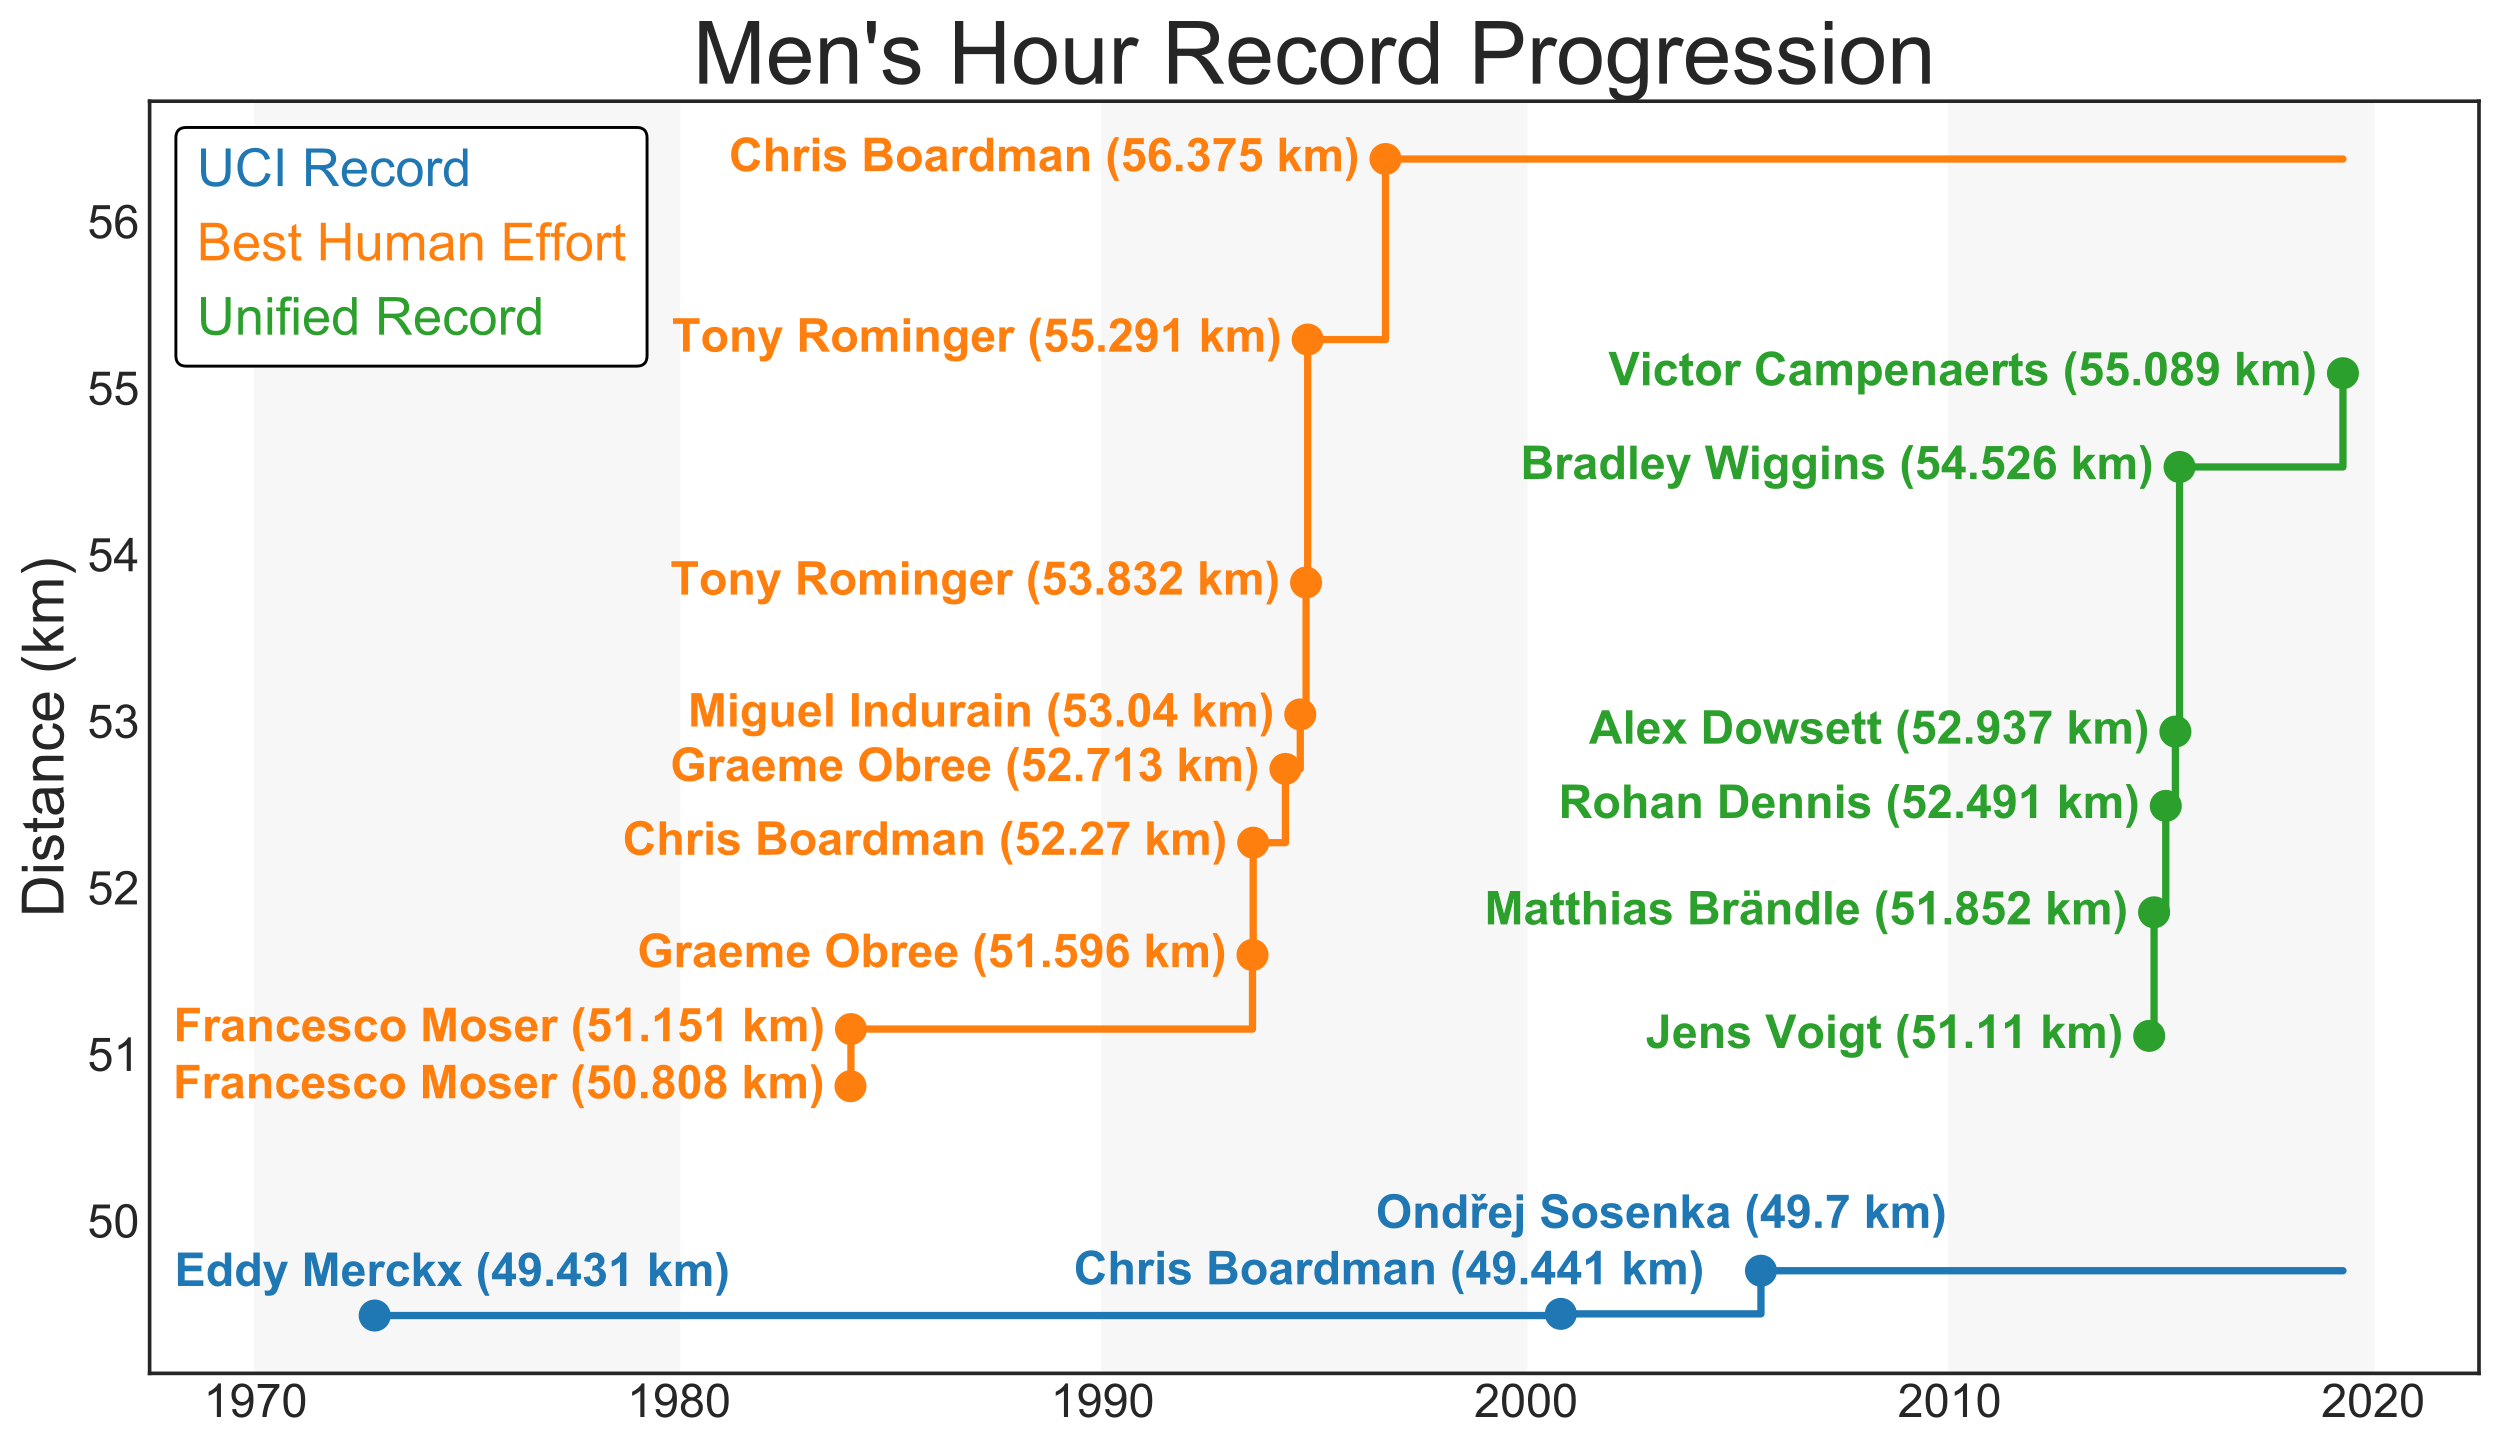 <?xml version="1.0" encoding="utf-8" standalone="no"?>
<!DOCTYPE svg PUBLIC "-//W3C//DTD SVG 1.1//EN"
  "http://www.w3.org/Graphics/SVG/1.1/DTD/svg11.dtd">
<!-- Created with matplotlib (https://matplotlib.org/) -->
<svg height="495.906pt" version="1.1" viewBox="0 0 856.614 495.906" width="856.614pt" xmlns="http://www.w3.org/2000/svg" xmlns:xlink="http://www.w3.org/1999/xlink">
 <defs>
  <style type="text/css">
*{stroke-linecap:butt;stroke-linejoin:round;}
  </style>
 </defs>
 <g id="figure_1">
  <g id="patch_1">
   <path d="M 0 495.906 
L 856.614 495.906 
L 856.614 0 
L 0 0 
z
" style="fill:#ffffff;"/>
  </g>
  <g id="axes_1">
   <g id="patch_2">
    <path d="M 51.264 470.573 
L 849.414 470.573 
L 849.414 34.673 
L 51.264 34.673 
z
" style="fill:#ffffff;"/>
   </g>
   <g id="patch_3">
    <path clip-path="url(#p1826803fbf)" d="M 87.543 470.573 
L 87.543 34.673 
L 232.646 34.673 
L 232.646 470.573 
z
" style="fill:#f7f7f7;stroke:#f7f7f7;stroke-linejoin:miter;"/>
   </g>
   <g id="patch_4">
    <path clip-path="url(#p1826803fbf)" d="M 377.788 470.573 
L 377.788 34.673 
L 522.89 34.673 
L 522.89 470.573 
z
" style="fill:#f7f7f7;stroke:#f7f7f7;stroke-linejoin:miter;"/>
   </g>
   <g id="patch_5">
    <path clip-path="url(#p1826803fbf)" d="M 668.032 470.573 
L 668.032 34.673 
L 813.134 34.673 
L 813.134 470.573 
z
" style="fill:#f7f7f7;stroke:#f7f7f7;stroke-linejoin:miter;"/>
   </g>
   <g id="matplotlib.axis_1">
    <g id="xtick_1">
     <g id="line2d_1"/>
     <g id="text_1">
      <!-- 1970 -->
      <defs>
       <path d="M 37.25 0 
L 28.469 0 
L 28.469 56 
Q 25.297 52.984 20.141 49.953 
Q 14.984 46.922 10.891 45.406 
L 10.891 53.906 
Q 18.266 57.375 23.781 62.297 
Q 29.297 67.234 31.594 71.875 
L 37.25 71.875 
z
" id="ArialMT-49"/>
       <path d="M 5.469 16.547 
L 13.922 17.328 
Q 14.984 11.375 18.016 8.688 
Q 21.047 6 25.781 6 
Q 29.828 6 32.875 7.859 
Q 35.938 9.719 37.891 12.812 
Q 39.844 15.922 41.156 21.188 
Q 42.484 26.469 42.484 31.938 
Q 42.484 32.516 42.438 33.688 
Q 39.797 29.5 35.234 26.875 
Q 30.672 24.266 25.344 24.266 
Q 16.453 24.266 10.297 30.703 
Q 4.156 37.156 4.156 47.703 
Q 4.156 58.594 10.578 65.234 
Q 17 71.875 26.656 71.875 
Q 33.641 71.875 39.422 68.109 
Q 45.219 64.359 48.219 57.391 
Q 51.219 50.438 51.219 37.25 
Q 51.219 23.531 48.234 15.406 
Q 45.266 7.281 39.375 3.031 
Q 33.5 -1.219 25.594 -1.219 
Q 17.188 -1.219 11.859 3.438 
Q 6.547 8.109 5.469 16.547 
z
M 41.453 48.141 
Q 41.453 55.719 37.422 60.156 
Q 33.406 64.594 27.734 64.594 
Q 21.875 64.594 17.531 59.812 
Q 13.188 55.031 13.188 47.406 
Q 13.188 40.578 17.312 36.297 
Q 21.438 32.031 27.484 32.031 
Q 33.594 32.031 37.516 36.297 
Q 41.453 40.578 41.453 48.141 
z
" id="ArialMT-57"/>
       <path d="M 4.734 62.203 
L 4.734 70.656 
L 51.078 70.656 
L 51.078 63.812 
Q 44.234 56.547 37.516 44.484 
Q 30.812 32.422 27.156 19.672 
Q 24.516 10.688 23.781 0 
L 14.75 0 
Q 14.891 8.453 18.062 20.406 
Q 21.234 32.375 27.172 43.484 
Q 33.109 54.594 39.797 62.203 
z
" id="ArialMT-55"/>
       <path d="M 4.156 35.297 
Q 4.156 48 6.766 55.734 
Q 9.375 63.484 14.516 67.672 
Q 19.672 71.875 27.484 71.875 
Q 33.25 71.875 37.594 69.547 
Q 41.938 67.234 44.766 62.859 
Q 47.609 58.5 49.219 52.219 
Q 50.828 45.953 50.828 35.297 
Q 50.828 22.703 48.234 14.969 
Q 45.656 7.234 40.5 3 
Q 35.359 -1.219 27.484 -1.219 
Q 17.141 -1.219 11.234 6.203 
Q 4.156 15.141 4.156 35.297 
z
M 13.188 35.297 
Q 13.188 17.672 17.312 11.828 
Q 21.438 6 27.484 6 
Q 33.547 6 37.672 11.859 
Q 41.797 17.719 41.797 35.297 
Q 41.797 52.984 37.672 58.781 
Q 33.547 64.594 27.391 64.594 
Q 21.344 64.594 17.719 59.469 
Q 13.188 52.938 13.188 35.297 
z
" id="ArialMT-48"/>
      </defs>
      <g style="fill:#262626;" transform="translate(69.748 485.526)scale(0.16 -0.16)">
       <use xlink:href="#ArialMT-49"/>
       <use x="55.615" xlink:href="#ArialMT-57"/>
       <use x="111.23" xlink:href="#ArialMT-55"/>
       <use x="166.846" xlink:href="#ArialMT-48"/>
      </g>
     </g>
    </g>
    <g id="xtick_2">
     <g id="line2d_2"/>
     <g id="text_2">
      <!-- 1980 -->
      <defs>
       <path d="M 17.672 38.812 
Q 12.203 40.828 9.562 44.531 
Q 6.938 48.25 6.938 53.422 
Q 6.938 61.234 12.547 66.547 
Q 18.172 71.875 27.484 71.875 
Q 36.859 71.875 42.578 66.422 
Q 48.297 60.984 48.297 53.172 
Q 48.297 48.188 45.672 44.5 
Q 43.062 40.828 37.75 38.812 
Q 44.344 36.672 47.781 31.875 
Q 51.219 27.094 51.219 20.453 
Q 51.219 11.281 44.719 5.031 
Q 38.234 -1.219 27.641 -1.219 
Q 17.047 -1.219 10.547 5.047 
Q 4.047 11.328 4.047 20.703 
Q 4.047 27.688 7.594 32.391 
Q 11.141 37.109 17.672 38.812 
z
M 15.922 53.719 
Q 15.922 48.641 19.188 45.406 
Q 22.469 42.188 27.688 42.188 
Q 32.766 42.188 36.016 45.375 
Q 39.266 48.578 39.266 53.219 
Q 39.266 58.062 35.906 61.359 
Q 32.562 64.656 27.594 64.656 
Q 22.562 64.656 19.234 61.422 
Q 15.922 58.203 15.922 53.719 
z
M 13.094 20.656 
Q 13.094 16.891 14.875 13.375 
Q 16.656 9.859 20.172 7.922 
Q 23.688 6 27.734 6 
Q 34.031 6 38.125 10.047 
Q 42.234 14.109 42.234 20.359 
Q 42.234 26.703 38.016 30.859 
Q 33.797 35.016 27.438 35.016 
Q 21.234 35.016 17.156 30.906 
Q 13.094 26.812 13.094 20.656 
z
" id="ArialMT-56"/>
      </defs>
      <g style="fill:#262626;" transform="translate(214.851 485.526)scale(0.16 -0.16)">
       <use xlink:href="#ArialMT-49"/>
       <use x="55.615" xlink:href="#ArialMT-57"/>
       <use x="111.23" xlink:href="#ArialMT-56"/>
       <use x="166.846" xlink:href="#ArialMT-48"/>
      </g>
     </g>
    </g>
    <g id="xtick_3">
     <g id="line2d_3"/>
     <g id="text_3">
      <!-- 1990 -->
      <g style="fill:#262626;" transform="translate(359.993 485.526)scale(0.16 -0.16)">
       <use xlink:href="#ArialMT-49"/>
       <use x="55.615" xlink:href="#ArialMT-57"/>
       <use x="111.23" xlink:href="#ArialMT-57"/>
       <use x="166.846" xlink:href="#ArialMT-48"/>
      </g>
     </g>
    </g>
    <g id="xtick_4">
     <g id="line2d_4"/>
     <g id="text_4">
      <!-- 2000 -->
      <defs>
       <path d="M 50.344 8.453 
L 50.344 0 
L 3.031 0 
Q 2.938 3.172 4.047 6.109 
Q 5.859 10.938 9.828 15.625 
Q 13.812 20.312 21.344 26.469 
Q 33.016 36.031 37.109 41.625 
Q 41.219 47.219 41.219 52.203 
Q 41.219 57.422 37.469 61 
Q 33.734 64.594 27.734 64.594 
Q 21.391 64.594 17.578 60.781 
Q 13.766 56.984 13.719 50.25 
L 4.688 51.172 
Q 5.609 61.281 11.656 66.578 
Q 17.719 71.875 27.938 71.875 
Q 38.234 71.875 44.234 66.156 
Q 50.25 60.453 50.25 52 
Q 50.25 47.703 48.484 43.547 
Q 46.734 39.406 42.656 34.812 
Q 38.578 30.219 29.109 22.219 
Q 21.188 15.578 18.938 13.203 
Q 16.703 10.844 15.234 8.453 
z
" id="ArialMT-50"/>
      </defs>
      <g style="fill:#262626;" transform="translate(505.095 485.526)scale(0.16 -0.16)">
       <use xlink:href="#ArialMT-50"/>
       <use x="55.615" xlink:href="#ArialMT-48"/>
       <use x="111.23" xlink:href="#ArialMT-48"/>
       <use x="166.846" xlink:href="#ArialMT-48"/>
      </g>
     </g>
    </g>
    <g id="xtick_5">
     <g id="line2d_5"/>
     <g id="text_5">
      <!-- 2010 -->
      <g style="fill:#262626;" transform="translate(650.237 485.526)scale(0.16 -0.16)">
       <use xlink:href="#ArialMT-50"/>
       <use x="55.615" xlink:href="#ArialMT-48"/>
       <use x="111.23" xlink:href="#ArialMT-49"/>
       <use x="166.846" xlink:href="#ArialMT-48"/>
      </g>
     </g>
    </g>
    <g id="xtick_6">
     <g id="line2d_6"/>
     <g id="text_6">
      <!-- 2020 -->
      <g style="fill:#262626;" transform="translate(795.339 485.526)scale(0.16 -0.16)">
       <use xlink:href="#ArialMT-50"/>
       <use x="55.615" xlink:href="#ArialMT-48"/>
       <use x="111.23" xlink:href="#ArialMT-50"/>
       <use x="166.846" xlink:href="#ArialMT-48"/>
      </g>
     </g>
    </g>
   </g>
   <g id="matplotlib.axis_2">
    <g id="ytick_1">
     <g id="line2d_7"/>
     <g id="text_7">
      <!-- 50 -->
      <defs>
       <path d="M 4.156 18.75 
L 13.375 19.531 
Q 14.406 12.797 18.141 9.391 
Q 21.875 6 27.156 6 
Q 33.5 6 37.891 10.781 
Q 42.281 15.578 42.281 23.484 
Q 42.281 31 38.062 35.344 
Q 33.844 39.703 27 39.703 
Q 22.75 39.703 19.328 37.766 
Q 15.922 35.844 13.969 32.766 
L 5.719 33.844 
L 12.641 70.609 
L 48.25 70.609 
L 48.25 62.203 
L 19.672 62.203 
L 15.828 42.969 
Q 22.266 47.469 29.344 47.469 
Q 38.719 47.469 45.156 40.969 
Q 51.609 34.469 51.609 24.266 
Q 51.609 14.547 45.953 7.469 
Q 39.062 -1.219 27.156 -1.219 
Q 17.391 -1.219 11.203 4.25 
Q 5.031 9.719 4.156 18.75 
z
" id="ArialMT-53"/>
      </defs>
      <g style="fill:#262626;" transform="translate(29.969 424.015)scale(0.16 -0.16)">
       <use xlink:href="#ArialMT-53"/>
       <use x="55.615" xlink:href="#ArialMT-48"/>
      </g>
     </g>
    </g>
    <g id="ytick_2">
     <g id="line2d_8"/>
     <g id="text_8">
      <!-- 51 -->
      <g style="fill:#262626;" transform="translate(29.969 366.948)scale(0.16 -0.16)">
       <use xlink:href="#ArialMT-53"/>
       <use x="55.615" xlink:href="#ArialMT-49"/>
      </g>
     </g>
    </g>
    <g id="ytick_3">
     <g id="line2d_9"/>
     <g id="text_9">
      <!-- 52 -->
      <g style="fill:#262626;" transform="translate(29.969 309.881)scale(0.16 -0.16)">
       <use xlink:href="#ArialMT-53"/>
       <use x="55.615" xlink:href="#ArialMT-50"/>
      </g>
     </g>
    </g>
    <g id="ytick_4">
     <g id="line2d_10"/>
     <g id="text_10">
      <!-- 53 -->
      <defs>
       <path d="M 4.203 18.891 
L 12.984 20.062 
Q 14.5 12.594 18.141 9.297 
Q 21.781 6 27 6 
Q 33.203 6 37.469 10.297 
Q 41.75 14.594 41.75 20.953 
Q 41.75 27 37.797 30.922 
Q 33.844 34.859 27.734 34.859 
Q 25.25 34.859 21.531 33.891 
L 22.516 41.609 
Q 23.391 41.5 23.922 41.5 
Q 29.547 41.5 34.031 44.422 
Q 38.531 47.359 38.531 53.469 
Q 38.531 58.297 35.25 61.469 
Q 31.984 64.656 26.812 64.656 
Q 21.688 64.656 18.266 61.422 
Q 14.844 58.203 13.875 51.766 
L 5.078 53.328 
Q 6.688 62.156 12.391 67.016 
Q 18.109 71.875 26.609 71.875 
Q 32.469 71.875 37.391 69.359 
Q 42.328 66.844 44.938 62.5 
Q 47.562 58.156 47.562 53.266 
Q 47.562 48.641 45.062 44.828 
Q 42.578 41.016 37.703 38.766 
Q 44.047 37.312 47.562 32.688 
Q 51.078 28.078 51.078 21.141 
Q 51.078 11.766 44.234 5.25 
Q 37.406 -1.266 26.953 -1.266 
Q 17.531 -1.266 11.297 4.344 
Q 5.078 9.969 4.203 18.891 
z
" id="ArialMT-51"/>
      </defs>
      <g style="fill:#262626;" transform="translate(29.969 252.814)scale(0.16 -0.16)">
       <use xlink:href="#ArialMT-53"/>
       <use x="55.615" xlink:href="#ArialMT-51"/>
      </g>
     </g>
    </g>
    <g id="ytick_5">
     <g id="line2d_11"/>
     <g id="text_11">
      <!-- 54 -->
      <defs>
       <path d="M 32.328 0 
L 32.328 17.141 
L 1.266 17.141 
L 1.266 25.203 
L 33.938 71.578 
L 41.109 71.578 
L 41.109 25.203 
L 50.781 25.203 
L 50.781 17.141 
L 41.109 17.141 
L 41.109 0 
z
M 32.328 25.203 
L 32.328 57.469 
L 9.906 25.203 
z
" id="ArialMT-52"/>
      </defs>
      <g style="fill:#262626;" transform="translate(29.969 195.747)scale(0.16 -0.16)">
       <use xlink:href="#ArialMT-53"/>
       <use x="55.615" xlink:href="#ArialMT-52"/>
      </g>
     </g>
    </g>
    <g id="ytick_6">
     <g id="line2d_12"/>
     <g id="text_12">
      <!-- 55 -->
      <g style="fill:#262626;" transform="translate(29.969 138.68)scale(0.16 -0.16)">
       <use xlink:href="#ArialMT-53"/>
       <use x="55.615" xlink:href="#ArialMT-53"/>
      </g>
     </g>
    </g>
    <g id="ytick_7">
     <g id="line2d_13"/>
     <g id="text_13">
      <!-- 56 -->
      <defs>
       <path d="M 49.75 54.047 
L 41.016 53.375 
Q 39.844 58.547 37.703 60.891 
Q 34.125 64.656 28.906 64.656 
Q 24.703 64.656 21.531 62.312 
Q 17.391 59.281 14.984 53.469 
Q 12.594 47.656 12.5 36.922 
Q 15.672 41.75 20.266 44.094 
Q 24.859 46.438 29.891 46.438 
Q 38.672 46.438 44.844 39.969 
Q 51.031 33.5 51.031 23.25 
Q 51.031 16.5 48.125 10.719 
Q 45.219 4.938 40.141 1.859 
Q 35.062 -1.219 28.609 -1.219 
Q 17.625 -1.219 10.688 6.859 
Q 3.766 14.938 3.766 33.5 
Q 3.766 54.25 11.422 63.672 
Q 18.109 71.875 29.438 71.875 
Q 37.891 71.875 43.281 67.141 
Q 48.688 62.406 49.75 54.047 
z
M 13.875 23.188 
Q 13.875 18.656 15.797 14.5 
Q 17.719 10.359 21.188 8.172 
Q 24.656 6 28.469 6 
Q 34.031 6 38.031 10.484 
Q 42.047 14.984 42.047 22.703 
Q 42.047 30.125 38.078 34.391 
Q 34.125 38.672 28.125 38.672 
Q 22.172 38.672 18.016 34.391 
Q 13.875 30.125 13.875 23.188 
z
" id="ArialMT-54"/>
      </defs>
      <g style="fill:#262626;" transform="translate(29.969 81.613)scale(0.16 -0.16)">
       <use xlink:href="#ArialMT-53"/>
       <use x="55.615" xlink:href="#ArialMT-54"/>
      </g>
     </g>
    </g>
    <g id="text_14">
     <!-- Distance (km) -->
     <defs>
      <path d="M 7.719 0 
L 7.719 71.578 
L 32.375 71.578 
Q 40.719 71.578 45.125 70.562 
Q 51.266 69.141 55.609 65.438 
Q 61.281 60.641 64.078 53.188 
Q 66.891 45.75 66.891 36.188 
Q 66.891 28.031 64.984 21.734 
Q 63.094 15.438 60.109 11.297 
Q 57.125 7.172 53.578 4.797 
Q 50.047 2.438 45.047 1.219 
Q 40.047 0 33.547 0 
z
M 17.188 8.453 
L 32.469 8.453 
Q 39.547 8.453 43.578 9.766 
Q 47.609 11.078 50 13.484 
Q 53.375 16.844 55.25 22.531 
Q 57.125 28.219 57.125 36.328 
Q 57.125 47.562 53.438 53.594 
Q 49.75 59.625 44.484 61.672 
Q 40.672 63.141 32.234 63.141 
L 17.188 63.141 
z
" id="ArialMT-68"/>
      <path d="M 6.641 61.469 
L 6.641 71.578 
L 15.438 71.578 
L 15.438 61.469 
z
M 6.641 0 
L 6.641 51.859 
L 15.438 51.859 
L 15.438 0 
z
" id="ArialMT-105"/>
      <path d="M 3.078 15.484 
L 11.766 16.844 
Q 12.5 11.625 15.844 8.844 
Q 19.188 6.062 25.203 6.062 
Q 31.25 6.062 34.172 8.516 
Q 37.109 10.984 37.109 14.312 
Q 37.109 17.281 34.516 19 
Q 32.719 20.172 25.531 21.969 
Q 15.875 24.422 12.141 26.203 
Q 8.406 27.984 6.469 31.125 
Q 4.547 34.281 4.547 38.094 
Q 4.547 41.547 6.125 44.5 
Q 7.719 47.469 10.453 49.422 
Q 12.5 50.922 16.031 51.969 
Q 19.578 53.031 23.641 53.031 
Q 29.734 53.031 34.344 51.266 
Q 38.969 49.516 41.156 46.5 
Q 43.359 43.5 44.188 38.484 
L 35.594 37.312 
Q 35.016 41.312 32.203 43.547 
Q 29.391 45.797 24.266 45.797 
Q 18.219 45.797 15.625 43.797 
Q 13.031 41.797 13.031 39.109 
Q 13.031 37.406 14.109 36.031 
Q 15.188 34.625 17.484 33.688 
Q 18.797 33.203 25.25 31.453 
Q 34.578 28.953 38.25 27.359 
Q 41.938 25.781 44.031 22.75 
Q 46.141 19.734 46.141 15.234 
Q 46.141 10.844 43.578 6.953 
Q 41.016 3.078 36.172 0.953 
Q 31.344 -1.172 25.25 -1.172 
Q 15.141 -1.172 9.844 3.031 
Q 4.547 7.234 3.078 15.484 
z
" id="ArialMT-115"/>
      <path d="M 25.781 7.859 
L 27.047 0.094 
Q 23.344 -0.688 20.406 -0.688 
Q 15.625 -0.688 12.984 0.828 
Q 10.359 2.344 9.281 4.812 
Q 8.203 7.281 8.203 15.188 
L 8.203 45.016 
L 1.766 45.016 
L 1.766 51.859 
L 8.203 51.859 
L 8.203 64.703 
L 16.938 69.969 
L 16.938 51.859 
L 25.781 51.859 
L 25.781 45.016 
L 16.938 45.016 
L 16.938 14.703 
Q 16.938 10.938 17.406 9.859 
Q 17.875 8.797 18.922 8.156 
Q 19.969 7.516 21.922 7.516 
Q 23.391 7.516 25.781 7.859 
z
" id="ArialMT-116"/>
      <path d="M 40.438 6.391 
Q 35.547 2.25 31.031 0.531 
Q 26.516 -1.172 21.344 -1.172 
Q 12.797 -1.172 8.203 3 
Q 3.609 7.172 3.609 13.672 
Q 3.609 17.484 5.344 20.625 
Q 7.078 23.781 9.891 25.688 
Q 12.703 27.594 16.219 28.562 
Q 18.797 29.25 24.031 29.891 
Q 34.672 31.156 39.703 32.906 
Q 39.75 34.719 39.75 35.203 
Q 39.75 40.578 37.25 42.781 
Q 33.891 45.75 27.25 45.75 
Q 21.047 45.75 18.094 43.578 
Q 15.141 41.406 13.719 35.891 
L 5.125 37.062 
Q 6.297 42.578 8.984 45.969 
Q 11.672 49.359 16.75 51.188 
Q 21.828 53.031 28.516 53.031 
Q 35.156 53.031 39.297 51.469 
Q 43.453 49.906 45.406 47.531 
Q 47.359 45.172 48.141 41.547 
Q 48.578 39.312 48.578 33.453 
L 48.578 21.734 
Q 48.578 9.469 49.141 6.219 
Q 49.703 2.984 51.375 0 
L 42.188 0 
Q 40.828 2.734 40.438 6.391 
z
M 39.703 26.031 
Q 34.906 24.078 25.344 22.703 
Q 19.922 21.922 17.672 20.938 
Q 15.438 19.969 14.203 18.094 
Q 12.984 16.219 12.984 13.922 
Q 12.984 10.406 15.641 8.062 
Q 18.312 5.719 23.438 5.719 
Q 28.516 5.719 32.469 7.938 
Q 36.422 10.156 38.281 14.016 
Q 39.703 17 39.703 22.797 
z
" id="ArialMT-97"/>
      <path d="M 6.594 0 
L 6.594 51.859 
L 14.5 51.859 
L 14.5 44.484 
Q 20.219 53.031 31 53.031 
Q 35.688 53.031 39.625 51.344 
Q 43.562 49.656 45.516 46.922 
Q 47.469 44.188 48.25 40.438 
Q 48.734 37.984 48.734 31.891 
L 48.734 0 
L 39.938 0 
L 39.938 31.547 
Q 39.938 36.922 38.906 39.578 
Q 37.891 42.234 35.281 43.812 
Q 32.672 45.406 29.156 45.406 
Q 23.531 45.406 19.453 41.844 
Q 15.375 38.281 15.375 28.328 
L 15.375 0 
z
" id="ArialMT-110"/>
      <path d="M 40.438 19 
L 49.078 17.875 
Q 47.656 8.938 41.812 3.875 
Q 35.984 -1.172 27.484 -1.172 
Q 16.844 -1.172 10.375 5.781 
Q 3.906 12.75 3.906 25.734 
Q 3.906 34.125 6.688 40.422 
Q 9.469 46.734 15.156 49.875 
Q 20.844 53.031 27.547 53.031 
Q 35.984 53.031 41.359 48.75 
Q 46.734 44.484 48.25 36.625 
L 39.703 35.297 
Q 38.484 40.531 35.375 43.156 
Q 32.281 45.797 27.875 45.797 
Q 21.234 45.797 17.078 41.031 
Q 12.938 36.281 12.938 25.984 
Q 12.938 15.531 16.938 10.797 
Q 20.953 6.062 27.391 6.062 
Q 32.562 6.062 36.031 9.234 
Q 39.5 12.406 40.438 19 
z
" id="ArialMT-99"/>
      <path d="M 42.094 16.703 
L 51.172 15.578 
Q 49.031 7.625 43.219 3.219 
Q 37.406 -1.172 28.375 -1.172 
Q 17 -1.172 10.328 5.828 
Q 3.656 12.844 3.656 25.484 
Q 3.656 38.578 10.391 45.797 
Q 17.141 53.031 27.875 53.031 
Q 38.281 53.031 44.875 45.953 
Q 51.469 38.875 51.469 26.031 
Q 51.469 25.25 51.422 23.688 
L 12.75 23.688 
Q 13.234 15.141 17.578 10.594 
Q 21.922 6.062 28.422 6.062 
Q 33.25 6.062 36.672 8.594 
Q 40.094 11.141 42.094 16.703 
z
M 13.234 30.906 
L 42.188 30.906 
Q 41.609 37.453 38.875 40.719 
Q 34.672 45.797 27.984 45.797 
Q 21.922 45.797 17.797 41.75 
Q 13.672 37.703 13.234 30.906 
z
" id="ArialMT-101"/>
      <path id="ArialMT-32"/>
      <path d="M 23.391 -21.047 
Q 16.109 -11.859 11.078 0.438 
Q 6.062 12.75 6.062 25.922 
Q 6.062 37.547 9.812 48.188 
Q 14.203 60.547 23.391 72.797 
L 29.688 72.797 
Q 23.781 62.641 21.875 58.297 
Q 18.891 51.562 17.188 44.234 
Q 15.094 35.109 15.094 25.875 
Q 15.094 2.391 29.688 -21.047 
z
" id="ArialMT-40"/>
      <path d="M 6.641 0 
L 6.641 71.578 
L 15.438 71.578 
L 15.438 30.766 
L 36.234 51.859 
L 47.609 51.859 
L 27.781 32.625 
L 49.609 0 
L 38.766 0 
L 21.625 26.516 
L 15.438 20.562 
L 15.438 0 
z
" id="ArialMT-107"/>
      <path d="M 6.594 0 
L 6.594 51.859 
L 14.453 51.859 
L 14.453 44.578 
Q 16.891 48.391 20.938 50.703 
Q 25 53.031 30.172 53.031 
Q 35.938 53.031 39.625 50.641 
Q 43.312 48.25 44.828 43.953 
Q 50.984 53.031 60.844 53.031 
Q 68.562 53.031 72.703 48.75 
Q 76.859 44.484 76.859 35.594 
L 76.859 0 
L 68.109 0 
L 68.109 32.672 
Q 68.109 37.938 67.25 40.25 
Q 66.406 42.578 64.156 43.984 
Q 61.922 45.406 58.891 45.406 
Q 53.422 45.406 49.797 41.766 
Q 46.188 38.141 46.188 30.125 
L 46.188 0 
L 37.406 0 
L 37.406 33.688 
Q 37.406 39.547 35.25 42.469 
Q 33.109 45.406 28.219 45.406 
Q 24.516 45.406 21.359 43.453 
Q 18.219 41.5 16.797 37.734 
Q 15.375 33.984 15.375 26.906 
L 15.375 0 
z
" id="ArialMT-109"/>
      <path d="M 12.359 -21.047 
L 6.062 -21.047 
Q 20.656 2.391 20.656 25.875 
Q 20.656 35.062 18.562 44.094 
Q 16.891 51.422 13.922 58.156 
Q 12.016 62.547 6.062 72.797 
L 12.359 72.797 
Q 21.531 60.547 25.922 48.188 
Q 29.688 37.547 29.688 25.922 
Q 29.688 12.75 24.625 0.438 
Q 19.578 -11.859 12.359 -21.047 
z
" id="ArialMT-41"/>
     </defs>
     <g style="fill:#262626;" transform="translate(21.759 314.295)rotate(-90)scale(0.2 -0.2)">
      <use xlink:href="#ArialMT-68"/>
      <use x="72.217" xlink:href="#ArialMT-105"/>
      <use x="94.434" xlink:href="#ArialMT-115"/>
      <use x="144.434" xlink:href="#ArialMT-116"/>
      <use x="172.217" xlink:href="#ArialMT-97"/>
      <use x="227.832" xlink:href="#ArialMT-110"/>
      <use x="283.447" xlink:href="#ArialMT-99"/>
      <use x="333.447" xlink:href="#ArialMT-101"/>
      <use x="389.062" xlink:href="#ArialMT-32"/>
      <use x="416.846" xlink:href="#ArialMT-40"/>
      <use x="450.146" xlink:href="#ArialMT-107"/>
      <use x="500.146" xlink:href="#ArialMT-109"/>
      <use x="583.447" xlink:href="#ArialMT-41"/>
     </g>
    </g>
   </g>
   <g id="line2d_14">
    <path clip-path="url(#p1826803fbf)" d="M 128.388 450.76 
L 534.81 450.76 
L 534.81 450.189 
L 603.387 450.189 
L 603.387 435.409 
L 802.804 435.409 
L 802.804 435.409 
" style="fill:none;stroke:#1f77b4;stroke-linecap:round;stroke-width:2.5;"/>
   </g>
   <g id="line2d_15">
    <defs>
     <path d="M 0 5 
C 1.326 5 2.598 4.473 3.536 3.536 
C 4.473 2.598 5 1.326 5 0 
C 5 -1.326 4.473 -2.598 3.536 -3.536 
C 2.598 -4.473 1.326 -5 0 -5 
C -1.326 -5 -2.598 -4.473 -3.536 -3.536 
C -4.473 -2.598 -5 -1.326 -5 0 
C -5 1.326 -4.473 2.598 -3.536 3.536 
C -2.598 4.473 -1.326 5 0 5 
z
" id="m65ef8b25e7" style="stroke:#1f77b4;"/>
    </defs>
    <g clip-path="url(#p1826803fbf)">
     <use style="fill:#1f77b4;stroke:#1f77b4;" x="128.388" xlink:href="#m65ef8b25e7" y="450.76"/>
     <use style="fill:#1f77b4;stroke:#1f77b4;" x="534.81" xlink:href="#m65ef8b25e7" y="450.189"/>
     <use style="fill:#1f77b4;stroke:#1f77b4;" x="603.387" xlink:href="#m65ef8b25e7" y="435.409"/>
    </g>
   </g>
   <g id="line2d_16">
    <path clip-path="url(#p1826803fbf)" d="M 291.41 372.179 
L 291.569 372.179 
L 291.569 352.605 
L 429.161 352.605 
L 429.161 327.21 
L 429.4 327.21 
L 429.4 288.747 
L 440.445 288.747 
L 440.445 263.466 
L 445.531 263.466 
L 445.531 244.805 
L 447.518 244.805 
L 447.518 199.608 
L 448.074 199.608 
L 448.074 116.348 
L 474.734 116.348 
L 474.734 54.487 
L 802.804 54.487 
L 802.804 54.487 
" style="fill:none;stroke:#ff7f0e;stroke-linecap:round;stroke-width:2.5;"/>
   </g>
   <g id="line2d_17">
    <defs>
     <path d="M 0 5 
C 1.326 5 2.598 4.473 3.536 3.536 
C 4.473 2.598 5 1.326 5 0 
C 5 -1.326 4.473 -2.598 3.536 -3.536 
C 2.598 -4.473 1.326 -5 0 -5 
C -1.326 -5 -2.598 -4.473 -3.536 -3.536 
C -4.473 -2.598 -5 -1.326 -5 0 
C -5 1.326 -4.473 2.598 -3.536 3.536 
C -2.598 4.473 -1.326 5 0 5 
z
" id="mdd03329f4b" style="stroke:#ff7f0e;"/>
    </defs>
    <g clip-path="url(#p1826803fbf)">
     <use style="fill:#ff7f0e;stroke:#ff7f0e;" x="291.41" xlink:href="#mdd03329f4b" y="372.179"/>
     <use style="fill:#ff7f0e;stroke:#ff7f0e;" x="291.569" xlink:href="#mdd03329f4b" y="352.605"/>
     <use style="fill:#ff7f0e;stroke:#ff7f0e;" x="429.161" xlink:href="#mdd03329f4b" y="327.21"/>
     <use style="fill:#ff7f0e;stroke:#ff7f0e;" x="429.4" xlink:href="#mdd03329f4b" y="288.747"/>
     <use style="fill:#ff7f0e;stroke:#ff7f0e;" x="440.445" xlink:href="#mdd03329f4b" y="263.466"/>
     <use style="fill:#ff7f0e;stroke:#ff7f0e;" x="445.531" xlink:href="#mdd03329f4b" y="244.805"/>
     <use style="fill:#ff7f0e;stroke:#ff7f0e;" x="447.518" xlink:href="#mdd03329f4b" y="199.608"/>
     <use style="fill:#ff7f0e;stroke:#ff7f0e;" x="448.074" xlink:href="#mdd03329f4b" y="116.348"/>
     <use style="fill:#ff7f0e;stroke:#ff7f0e;" x="474.734" xlink:href="#mdd03329f4b" y="54.487"/>
    </g>
   </g>
   <g id="line2d_18">
    <path clip-path="url(#p1826803fbf)" d="M 736.411 354.944 
L 738.08 354.944 
L 738.08 312.601 
L 742.093 312.601 
L 742.093 276.135 
L 745.391 276.135 
L 745.391 250.683 
L 746.821 250.683 
L 746.821 160.004 
L 802.804 160.004 
L 802.804 127.875 
L 802.804 127.875 
L 802.804 127.875 
" style="fill:none;stroke:#2ca02c;stroke-linecap:round;stroke-width:2.5;"/>
   </g>
   <g id="line2d_19">
    <defs>
     <path d="M 0 5 
C 1.326 5 2.598 4.473 3.536 3.536 
C 4.473 2.598 5 1.326 5 0 
C 5 -1.326 4.473 -2.598 3.536 -3.536 
C 2.598 -4.473 1.326 -5 0 -5 
C -1.326 -5 -2.598 -4.473 -3.536 -3.536 
C -4.473 -2.598 -5 -1.326 -5 0 
C -5 1.326 -4.473 2.598 -3.536 3.536 
C -2.598 4.473 -1.326 5 0 5 
z
" id="m071690e39c" style="stroke:#2ca02c;"/>
    </defs>
    <g clip-path="url(#p1826803fbf)">
     <use style="fill:#2ca02c;stroke:#2ca02c;" x="736.411" xlink:href="#m071690e39c" y="354.944"/>
     <use style="fill:#2ca02c;stroke:#2ca02c;" x="738.08" xlink:href="#m071690e39c" y="312.601"/>
     <use style="fill:#2ca02c;stroke:#2ca02c;" x="742.093" xlink:href="#m071690e39c" y="276.135"/>
     <use style="fill:#2ca02c;stroke:#2ca02c;" x="745.391" xlink:href="#m071690e39c" y="250.683"/>
     <use style="fill:#2ca02c;stroke:#2ca02c;" x="746.821" xlink:href="#m071690e39c" y="160.004"/>
     <use style="fill:#2ca02c;stroke:#2ca02c;" x="802.804" xlink:href="#m071690e39c" y="127.875"/>
    </g>
   </g>
   <g id="patch_6">
    <path d="M 51.264 470.573 
L 51.264 34.673 
" style="fill:none;stroke:#262626;stroke-linecap:square;stroke-linejoin:miter;stroke-width:1.25;"/>
   </g>
   <g id="patch_7">
    <path d="M 849.414 470.573 
L 849.414 34.673 
" style="fill:none;stroke:#262626;stroke-linecap:square;stroke-linejoin:miter;stroke-width:1.25;"/>
   </g>
   <g id="patch_8">
    <path d="M 51.264 470.573 
L 849.414 470.573 
" style="fill:none;stroke:#262626;stroke-linecap:square;stroke-linejoin:miter;stroke-width:1.25;"/>
   </g>
   <g id="patch_9">
    <path d="M 51.264 34.673 
L 849.414 34.673 
" style="fill:none;stroke:#262626;stroke-linecap:square;stroke-linejoin:miter;stroke-width:1.25;"/>
   </g>
   <g id="text_15">
    <!-- Eddy Merckx (49.431 km)   -->
    <defs>
     <path d="M 7.281 0 
L 7.281 71.578 
L 60.359 71.578 
L 60.359 59.469 
L 21.734 59.469 
L 21.734 43.609 
L 57.672 43.609 
L 57.672 31.547 
L 21.734 31.547 
L 21.734 12.062 
L 61.719 12.062 
L 61.719 0 
z
" id="Arial-BoldMT-69"/>
     <path d="M 54.734 0 
L 42 0 
L 42 7.625 
Q 38.812 3.172 34.484 1 
Q 30.172 -1.172 25.781 -1.172 
Q 16.844 -1.172 10.469 6.031 
Q 4.109 13.234 4.109 26.125 
Q 4.109 39.312 10.297 46.172 
Q 16.5 53.031 25.984 53.031 
Q 34.672 53.031 41.016 45.797 
L 41.016 71.578 
L 54.734 71.578 
z
M 18.109 27.047 
Q 18.109 18.75 20.406 15.047 
Q 23.734 9.672 29.688 9.672 
Q 34.422 9.672 37.734 13.688 
Q 41.062 17.719 41.062 25.734 
Q 41.062 34.672 37.844 38.594 
Q 34.625 42.531 29.594 42.531 
Q 24.703 42.531 21.406 38.641 
Q 18.109 34.766 18.109 27.047 
z
" id="Arial-BoldMT-100"/>
     <path d="M 0.688 51.859 
L 15.281 51.859 
L 27.688 15.047 
L 39.797 51.859 
L 54 51.859 
L 35.688 1.953 
L 32.422 -7.078 
Q 30.609 -11.625 28.969 -14.016 
Q 27.344 -16.406 25.219 -17.891 
Q 23.094 -19.391 19.984 -20.219 
Q 16.891 -21.047 12.984 -21.047 
Q 9.031 -21.047 5.219 -20.219 
L 4 -9.469 
Q 7.234 -10.109 9.812 -10.109 
Q 14.594 -10.109 16.891 -7.297 
Q 19.188 -4.5 20.406 -0.141 
z
" id="Arial-BoldMT-121"/>
     <path id="Arial-BoldMT-32"/>
     <path d="M 7.078 0 
L 7.078 71.578 
L 28.719 71.578 
L 41.703 22.75 
L 54.547 71.578 
L 76.219 71.578 
L 76.219 0 
L 62.797 0 
L 62.797 56.344 
L 48.578 0 
L 34.672 0 
L 20.516 56.344 
L 20.516 0 
z
" id="Arial-BoldMT-77"/>
     <path d="M 37.203 16.5 
L 50.875 14.203 
Q 48.25 6.688 42.547 2.75 
Q 36.859 -1.172 28.328 -1.172 
Q 14.797 -1.172 8.297 7.672 
Q 3.172 14.75 3.172 25.531 
Q 3.172 38.422 9.906 45.719 
Q 16.656 53.031 26.953 53.031 
Q 38.531 53.031 45.219 45.391 
Q 51.906 37.75 51.609 21.969 
L 17.234 21.969 
Q 17.391 15.875 20.562 12.469 
Q 23.734 9.078 28.469 9.078 
Q 31.688 9.078 33.875 10.828 
Q 36.078 12.594 37.203 16.5 
z
M 37.984 30.375 
Q 37.844 36.328 34.906 39.422 
Q 31.984 42.531 27.781 42.531 
Q 23.297 42.531 20.359 39.266 
Q 17.438 35.984 17.484 30.375 
z
" id="Arial-BoldMT-101"/>
     <path d="M 20.312 0 
L 6.594 0 
L 6.594 51.859 
L 19.344 51.859 
L 19.344 44.484 
Q 22.609 49.703 25.219 51.359 
Q 27.828 53.031 31.156 53.031 
Q 35.844 53.031 40.188 50.438 
L 35.938 38.484 
Q 32.469 40.719 29.5 40.719 
Q 26.609 40.719 24.609 39.125 
Q 22.609 37.547 21.453 33.391 
Q 20.312 29.25 20.312 16.016 
z
" id="Arial-BoldMT-114"/>
     <path d="M 52.391 36.531 
L 38.875 34.078 
Q 38.188 38.141 35.766 40.188 
Q 33.344 42.234 29.5 42.234 
Q 24.359 42.234 21.312 38.688 
Q 18.266 35.156 18.266 26.859 
Q 18.266 17.625 21.359 13.812 
Q 24.469 10.016 29.688 10.016 
Q 33.594 10.016 36.078 12.234 
Q 38.578 14.453 39.594 19.875 
L 53.078 17.578 
Q 50.984 8.297 45.016 3.562 
Q 39.062 -1.172 29.047 -1.172 
Q 17.672 -1.172 10.906 6 
Q 4.156 13.188 4.156 25.875 
Q 4.156 38.719 10.938 45.875 
Q 17.719 53.031 29.297 53.031 
Q 38.766 53.031 44.359 48.953 
Q 49.953 44.875 52.391 36.531 
z
" id="Arial-BoldMT-99"/>
     <path d="M 6.688 0 
L 6.688 71.578 
L 20.406 71.578 
L 20.406 33.594 
L 36.469 51.859 
L 53.375 51.859 
L 35.641 32.906 
L 54.641 0 
L 39.844 0 
L 26.812 23.297 
L 20.406 16.609 
L 20.406 0 
z
" id="Arial-BoldMT-107"/>
     <path d="M 0.594 0 
L 19.281 26.703 
L 1.375 51.859 
L 18.109 51.859 
L 27.297 37.594 
L 36.969 51.859 
L 53.078 51.859 
L 35.5 27.297 
L 54.688 0 
L 37.844 0 
L 27.297 16.062 
L 16.656 0 
z
" id="Arial-BoldMT-120"/>
     <path d="M 29.938 -21.047 
L 20.516 -21.047 
Q 13.031 -9.766 9.125 2.391 
Q 5.219 14.547 5.219 25.922 
Q 5.219 40.047 10.062 52.641 
Q 14.266 63.578 20.703 72.797 
L 30.078 72.797 
Q 23.391 58.016 20.875 47.625 
Q 18.359 37.25 18.359 25.641 
Q 18.359 17.625 19.844 9.219 
Q 21.344 0.828 23.922 -6.734 
Q 25.641 -11.719 29.938 -21.047 
z
" id="Arial-BoldMT-40"/>
     <path d="M 31.156 0 
L 31.156 14.406 
L 1.859 14.406 
L 1.859 26.422 
L 32.906 71.875 
L 44.438 71.875 
L 44.438 26.469 
L 53.328 26.469 
L 53.328 14.406 
L 44.438 14.406 
L 44.438 0 
z
M 31.156 26.469 
L 31.156 50.922 
L 14.703 26.469 
z
" id="Arial-BoldMT-52"/>
     <path d="M 4.547 16.547 
L 17.828 18.016 
Q 18.312 13.969 20.359 12.016 
Q 22.406 10.062 25.781 10.062 
Q 30.031 10.062 33 13.969 
Q 35.984 17.875 36.812 30.172 
Q 31.641 24.172 23.875 24.172 
Q 15.438 24.172 9.297 30.688 
Q 3.172 37.203 3.172 47.656 
Q 3.172 58.547 9.641 65.203 
Q 16.109 71.875 26.125 71.875 
Q 37.016 71.875 44 63.453 
Q 50.984 55.031 50.984 35.75 
Q 50.984 16.109 43.703 7.422 
Q 36.422 -1.266 24.75 -1.266 
Q 16.359 -1.266 11.172 3.203 
Q 6 7.672 4.547 16.547 
z
M 35.594 46.531 
Q 35.594 53.172 32.547 56.828 
Q 29.5 60.5 25.484 60.5 
Q 21.688 60.5 19.172 57.5 
Q 16.656 54.5 16.656 47.656 
Q 16.656 40.719 19.391 37.469 
Q 22.125 34.234 26.219 34.234 
Q 30.172 34.234 32.875 37.359 
Q 35.594 40.484 35.594 46.531 
z
" id="Arial-BoldMT-57"/>
     <path d="M 7.172 0 
L 7.172 13.719 
L 20.906 13.719 
L 20.906 0 
z
" id="Arial-BoldMT-46"/>
     <path d="M 3.766 19 
L 17.047 20.609 
Q 17.672 15.531 20.453 12.844 
Q 23.25 10.156 27.203 10.156 
Q 31.453 10.156 34.344 13.375 
Q 37.25 16.609 37.25 22.078 
Q 37.25 27.25 34.469 30.266 
Q 31.688 33.297 27.688 33.297 
Q 25.047 33.297 21.391 32.281 
L 22.906 43.453 
Q 28.469 43.312 31.391 45.875 
Q 34.328 48.438 34.328 52.688 
Q 34.328 56.297 32.172 58.438 
Q 30.031 60.594 26.469 60.594 
Q 22.953 60.594 20.453 58.156 
Q 17.969 55.719 17.438 51.031 
L 4.781 53.172 
Q 6.109 59.672 8.766 63.547 
Q 11.422 67.438 16.188 69.656 
Q 20.953 71.875 26.859 71.875 
Q 36.969 71.875 43.062 65.438 
Q 48.094 60.156 48.094 53.516 
Q 48.094 44.094 37.797 38.484 
Q 43.953 37.156 47.625 32.562 
Q 51.312 27.984 51.312 21.484 
Q 51.312 12.062 44.422 5.422 
Q 37.547 -1.219 27.297 -1.219 
Q 17.578 -1.219 11.172 4.375 
Q 4.781 9.969 3.766 19 
z
" id="Arial-BoldMT-51"/>
     <path d="M 39.359 0 
L 25.641 0 
L 25.641 51.703 
Q 18.109 44.672 7.906 41.312 
L 7.906 53.766 
Q 13.281 55.516 19.578 60.422 
Q 25.875 65.328 28.219 71.875 
L 39.359 71.875 
z
" id="Arial-BoldMT-49"/>
     <path d="M 6.156 51.859 
L 18.797 51.859 
L 18.797 44.781 
Q 25.594 53.031 34.969 53.031 
Q 39.938 53.031 43.594 50.969 
Q 47.266 48.922 49.609 44.781 
Q 53.031 48.922 56.984 50.969 
Q 60.938 53.031 65.438 53.031 
Q 71.141 53.031 75.094 50.703 
Q 79.047 48.391 81 43.891 
Q 82.422 40.578 82.422 33.156 
L 82.422 0 
L 68.703 0 
L 68.703 29.641 
Q 68.703 37.359 67.281 39.594 
Q 65.375 42.531 61.422 42.531 
Q 58.547 42.531 56 40.766 
Q 53.469 39.016 52.344 35.625 
Q 51.219 32.234 51.219 24.906 
L 51.219 0 
L 37.5 0 
L 37.5 28.422 
Q 37.5 35.984 36.766 38.172 
Q 36.031 40.375 34.484 41.453 
Q 32.953 42.531 30.328 42.531 
Q 27.156 42.531 24.609 40.812 
Q 22.078 39.109 20.969 35.891 
Q 19.875 32.672 19.875 25.203 
L 19.875 0 
L 6.156 0 
z
" id="Arial-BoldMT-109"/>
     <path d="M 3.375 -21.047 
Q 7.422 -12.359 9.078 -7.719 
Q 10.75 -3.078 12.156 2.969 
Q 13.578 9.031 14.25 14.469 
Q 14.938 19.922 14.938 25.641 
Q 14.938 37.25 12.453 47.625 
Q 9.969 58.016 3.266 72.797 
L 12.594 72.797 
Q 19.969 62.312 24.047 50.531 
Q 28.125 38.766 28.125 26.656 
Q 28.125 16.453 24.906 4.781 
Q 21.234 -8.297 12.844 -21.047 
z
" id="Arial-BoldMT-41"/>
    </defs>
    <g style="fill:#1f77b4;" transform="translate(59.798 440.633)scale(0.16 -0.16)">
     <use xlink:href="#Arial-BoldMT-69"/>
     <use x="66.699" xlink:href="#Arial-BoldMT-100"/>
     <use x="127.783" xlink:href="#Arial-BoldMT-100"/>
     <use x="188.867" xlink:href="#Arial-BoldMT-121"/>
     <use x="244.482" xlink:href="#Arial-BoldMT-32"/>
     <use x="272.266" xlink:href="#Arial-BoldMT-77"/>
     <use x="355.566" xlink:href="#Arial-BoldMT-101"/>
     <use x="411.182" xlink:href="#Arial-BoldMT-114"/>
     <use x="450.098" xlink:href="#Arial-BoldMT-99"/>
     <use x="505.713" xlink:href="#Arial-BoldMT-107"/>
     <use x="561.328" xlink:href="#Arial-BoldMT-120"/>
     <use x="616.943" xlink:href="#Arial-BoldMT-32"/>
     <use x="644.727" xlink:href="#Arial-BoldMT-40"/>
     <use x="678.027" xlink:href="#Arial-BoldMT-52"/>
     <use x="733.643" xlink:href="#Arial-BoldMT-57"/>
     <use x="789.258" xlink:href="#Arial-BoldMT-46"/>
     <use x="817.041" xlink:href="#Arial-BoldMT-52"/>
     <use x="872.656" xlink:href="#Arial-BoldMT-51"/>
     <use x="928.271" xlink:href="#Arial-BoldMT-49"/>
     <use x="983.887" xlink:href="#Arial-BoldMT-32"/>
     <use x="1011.67" xlink:href="#Arial-BoldMT-107"/>
     <use x="1067.285" xlink:href="#Arial-BoldMT-109"/>
     <use x="1156.201" xlink:href="#Arial-BoldMT-41"/>
     <use x="1189.502" xlink:href="#Arial-BoldMT-32"/>
     <use x="1217.285" xlink:href="#Arial-BoldMT-32"/>
    </g>
   </g>
   <g id="text_16">
    <!-- Chris Boardman (49.441 km)   -->
    <defs>
     <path d="M 53.078 26.312 
L 67.094 21.875 
Q 63.875 10.156 56.375 4.469 
Q 48.875 -1.219 37.359 -1.219 
Q 23.094 -1.219 13.906 8.516 
Q 4.734 18.266 4.734 35.156 
Q 4.734 53.031 13.953 62.906 
Q 23.188 72.797 38.234 72.797 
Q 51.375 72.797 59.578 65.047 
Q 64.453 60.453 66.891 51.859 
L 52.594 48.438 
Q 51.312 54 47.281 57.219 
Q 43.266 60.453 37.5 60.453 
Q 29.547 60.453 24.578 54.734 
Q 19.625 49.031 19.625 36.234 
Q 19.625 22.656 24.5 16.891 
Q 29.391 11.141 37.203 11.141 
Q 42.969 11.141 47.109 14.797 
Q 51.266 18.453 53.078 26.312 
z
" id="Arial-BoldMT-67"/>
     <path d="M 20.844 71.578 
L 20.844 45.266 
Q 27.484 53.031 36.719 53.031 
Q 41.453 53.031 45.266 51.266 
Q 49.078 49.516 51 46.781 
Q 52.938 44.047 53.641 40.719 
Q 54.344 37.406 54.344 30.422 
L 54.344 0 
L 40.625 0 
L 40.625 27.391 
Q 40.625 35.547 39.844 37.734 
Q 39.062 39.938 37.078 41.234 
Q 35.109 42.531 32.125 42.531 
Q 28.719 42.531 26.031 40.859 
Q 23.344 39.203 22.094 35.859 
Q 20.844 32.516 20.844 25.984 
L 20.844 0 
L 7.125 0 
L 7.125 71.578 
z
" id="Arial-BoldMT-104"/>
     <path d="M 7.172 58.891 
L 7.172 71.578 
L 20.906 71.578 
L 20.906 58.891 
z
M 7.172 0 
L 7.172 51.859 
L 20.906 51.859 
L 20.906 0 
z
" id="Arial-BoldMT-105"/>
     <path d="M 2.344 14.797 
L 16.109 16.891 
Q 17 12.891 19.672 10.812 
Q 22.359 8.734 27.203 8.734 
Q 32.516 8.734 35.203 10.688 
Q 37.016 12.062 37.016 14.359 
Q 37.016 15.922 36.031 16.938 
Q 35.016 17.922 31.453 18.75 
Q 14.844 22.406 10.406 25.438 
Q 4.25 29.641 4.25 37.109 
Q 4.25 43.844 9.562 48.438 
Q 14.891 53.031 26.078 53.031 
Q 36.719 53.031 41.891 49.562 
Q 47.078 46.094 49.031 39.312 
L 36.078 36.922 
Q 35.25 39.938 32.922 41.547 
Q 30.609 43.172 26.312 43.172 
Q 20.906 43.172 18.562 41.656 
Q 17 40.578 17 38.875 
Q 17 37.406 18.359 36.375 
Q 20.219 35.016 31.172 32.516 
Q 42.141 30.031 46.484 26.422 
Q 50.781 22.75 50.781 16.219 
Q 50.781 9.078 44.828 3.953 
Q 38.875 -1.172 27.203 -1.172 
Q 16.609 -1.172 10.422 3.125 
Q 4.25 7.422 2.344 14.797 
z
" id="Arial-BoldMT-115"/>
     <path d="M 7.328 71.578 
L 35.938 71.578 
Q 44.438 71.578 48.609 70.875 
Q 52.781 70.172 56.078 67.922 
Q 59.375 65.672 61.562 61.938 
Q 63.766 58.203 63.766 53.562 
Q 63.766 48.531 61.047 44.328 
Q 58.344 40.141 53.719 38.031 
Q 60.25 36.141 63.766 31.547 
Q 67.281 26.953 67.281 20.75 
Q 67.281 15.875 65.016 11.25 
Q 62.75 6.641 58.812 3.875 
Q 54.891 1.125 49.125 0.484 
Q 45.516 0.094 31.688 0 
L 7.328 0 
z
M 21.781 59.672 
L 21.781 43.109 
L 31.25 43.109 
Q 39.703 43.109 41.75 43.359 
Q 45.453 43.797 47.578 45.922 
Q 49.703 48.047 49.703 51.516 
Q 49.703 54.828 47.875 56.906 
Q 46.047 58.984 42.438 59.422 
Q 40.281 59.672 30.078 59.672 
z
M 21.781 31.203 
L 21.781 12.062 
L 35.156 12.062 
Q 42.969 12.062 45.062 12.5 
Q 48.297 13.094 50.312 15.359 
Q 52.344 17.625 52.344 21.438 
Q 52.344 24.656 50.781 26.906 
Q 49.219 29.156 46.266 30.172 
Q 43.312 31.203 33.453 31.203 
z
" id="Arial-BoldMT-66"/>
     <path d="M 4 26.656 
Q 4 33.5 7.375 39.891 
Q 10.75 46.297 16.922 49.656 
Q 23.094 53.031 30.719 53.031 
Q 42.484 53.031 50 45.391 
Q 57.516 37.75 57.516 26.078 
Q 57.516 14.312 49.922 6.562 
Q 42.328 -1.172 30.812 -1.172 
Q 23.688 -1.172 17.219 2.047 
Q 10.75 5.281 7.375 11.5 
Q 4 17.719 4 26.656 
z
M 18.062 25.922 
Q 18.062 18.219 21.719 14.109 
Q 25.391 10.016 30.766 10.016 
Q 36.141 10.016 39.766 14.109 
Q 43.406 18.219 43.406 26.031 
Q 43.406 33.641 39.766 37.734 
Q 36.141 41.844 30.766 41.844 
Q 25.391 41.844 21.719 37.734 
Q 18.062 33.641 18.062 25.922 
z
" id="Arial-BoldMT-111"/>
     <path d="M 17.438 36.031 
L 4.984 38.281 
Q 7.078 45.797 12.203 49.406 
Q 17.328 53.031 27.438 53.031 
Q 36.625 53.031 41.109 50.859 
Q 45.609 48.688 47.438 45.344 
Q 49.266 42 49.266 33.062 
L 49.125 17.047 
Q 49.125 10.203 49.781 6.953 
Q 50.438 3.719 52.25 0 
L 38.672 0 
Q 38.141 1.375 37.359 4.047 
Q 37.016 5.281 36.859 5.672 
Q 33.344 2.25 29.344 0.531 
Q 25.344 -1.172 20.797 -1.172 
Q 12.797 -1.172 8.172 3.172 
Q 3.562 7.516 3.562 14.156 
Q 3.562 18.562 5.656 22 
Q 7.766 25.438 11.547 27.266 
Q 15.328 29.109 22.469 30.469 
Q 32.078 32.281 35.797 33.844 
L 35.797 35.203 
Q 35.797 39.156 33.844 40.844 
Q 31.891 42.531 26.469 42.531 
Q 22.797 42.531 20.75 41.094 
Q 18.703 39.656 17.438 36.031 
z
M 35.797 24.906 
Q 33.156 24.031 27.438 22.797 
Q 21.734 21.578 19.969 20.406 
Q 17.281 18.5 17.281 15.578 
Q 17.281 12.703 19.422 10.594 
Q 21.578 8.5 24.906 8.5 
Q 28.609 8.5 31.984 10.938 
Q 34.469 12.797 35.25 15.484 
Q 35.797 17.234 35.797 22.172 
z
" id="Arial-BoldMT-97"/>
     <path d="M 54.344 0 
L 40.625 0 
L 40.625 26.469 
Q 40.625 34.859 39.75 37.328 
Q 38.875 39.797 36.891 41.156 
Q 34.906 42.531 32.125 42.531 
Q 28.562 42.531 25.734 40.578 
Q 22.906 38.625 21.844 35.391 
Q 20.797 32.172 20.797 23.484 
L 20.797 0 
L 7.078 0 
L 7.078 51.859 
L 19.828 51.859 
L 19.828 44.234 
Q 26.609 53.031 36.922 53.031 
Q 41.453 53.031 45.203 51.391 
Q 48.969 49.75 50.891 47.203 
Q 52.828 44.672 53.578 41.453 
Q 54.344 38.234 54.344 32.234 
z
" id="Arial-BoldMT-110"/>
    </defs>
    <g style="fill:#1f77b4;" transform="translate(367.9 440.062)scale(0.16 -0.16)">
     <use xlink:href="#Arial-BoldMT-67"/>
     <use x="72.217" xlink:href="#Arial-BoldMT-104"/>
     <use x="133.301" xlink:href="#Arial-BoldMT-114"/>
     <use x="172.217" xlink:href="#Arial-BoldMT-105"/>
     <use x="200" xlink:href="#Arial-BoldMT-115"/>
     <use x="255.615" xlink:href="#Arial-BoldMT-32"/>
     <use x="283.398" xlink:href="#Arial-BoldMT-66"/>
     <use x="355.615" xlink:href="#Arial-BoldMT-111"/>
     <use x="416.699" xlink:href="#Arial-BoldMT-97"/>
     <use x="472.314" xlink:href="#Arial-BoldMT-114"/>
     <use x="511.23" xlink:href="#Arial-BoldMT-100"/>
     <use x="572.314" xlink:href="#Arial-BoldMT-109"/>
     <use x="661.23" xlink:href="#Arial-BoldMT-97"/>
     <use x="716.846" xlink:href="#Arial-BoldMT-110"/>
     <use x="777.93" xlink:href="#Arial-BoldMT-32"/>
     <use x="805.713" xlink:href="#Arial-BoldMT-40"/>
     <use x="839.014" xlink:href="#Arial-BoldMT-52"/>
     <use x="894.629" xlink:href="#Arial-BoldMT-57"/>
     <use x="950.244" xlink:href="#Arial-BoldMT-46"/>
     <use x="978.027" xlink:href="#Arial-BoldMT-52"/>
     <use x="1033.643" xlink:href="#Arial-BoldMT-52"/>
     <use x="1089.258" xlink:href="#Arial-BoldMT-49"/>
     <use x="1144.873" xlink:href="#Arial-BoldMT-32"/>
     <use x="1172.656" xlink:href="#Arial-BoldMT-107"/>
     <use x="1228.271" xlink:href="#Arial-BoldMT-109"/>
     <use x="1317.188" xlink:href="#Arial-BoldMT-41"/>
     <use x="1350.488" xlink:href="#Arial-BoldMT-32"/>
     <use x="1378.271" xlink:href="#Arial-BoldMT-32"/>
    </g>
   </g>
   <g id="text_17">
    <!-- Ondřej Sosenka (49.7 km)   -->
    <defs>
     <path d="M 4.344 35.359 
Q 4.344 46.297 7.625 53.719 
Q 10.062 59.188 14.281 63.531 
Q 18.5 67.875 23.531 69.969 
Q 30.219 72.797 38.969 72.797 
Q 54.781 72.797 64.281 62.984 
Q 73.781 53.172 73.781 35.688 
Q 73.781 18.359 64.359 8.562 
Q 54.938 -1.219 39.156 -1.219 
Q 23.188 -1.219 13.766 8.516 
Q 4.344 18.266 4.344 35.359 
z
M 19.234 35.844 
Q 19.234 23.688 24.844 17.406 
Q 30.469 11.141 39.109 11.141 
Q 47.75 11.141 53.297 17.359 
Q 58.844 23.578 58.844 36.031 
Q 58.844 48.344 53.438 54.391 
Q 48.047 60.453 39.109 60.453 
Q 30.172 60.453 24.703 54.312 
Q 19.234 48.188 19.234 35.844 
z
" id="Arial-BoldMT-79"/>
     <path d="M 20.312 0 
L 6.594 0 
L 6.594 51.859 
L 19.344 51.859 
L 19.344 44.484 
Q 22.609 49.703 25.219 51.359 
Q 27.828 53.031 31.156 53.031 
Q 35.844 53.031 40.188 50.438 
L 35.938 38.484 
Q 32.469 40.719 29.5 40.719 
Q 26.609 40.719 24.609 39.125 
Q 22.609 37.547 21.453 33.391 
Q 20.312 29.25 20.312 16.016 
z
M 3.906 72.797 
L 14.984 72.797 
L 20.266 65.531 
L 25.922 72.797 
L 36.969 72.797 
L 26.859 58.406 
L 14.156 58.406 
z
" id="Arial-BoldMT-345"/>
     <path d="M 6.891 58.891 
L 6.891 71.578 
L 20.609 71.578 
L 20.609 58.891 
z
M 20.609 51.859 
L 20.609 1.609 
Q 20.609 -8.297 19.312 -12.375 
Q 18.016 -16.453 14.328 -18.75 
Q 10.641 -21.047 4.938 -21.047 
Q 2.875 -21.047 0.5 -20.672 
Q -1.859 -20.312 -4.594 -19.578 
L -2.203 -7.859 
Q -1.219 -8.062 -0.359 -8.172 
Q 0.484 -8.297 1.219 -8.297 
Q 3.328 -8.297 4.656 -7.391 
Q 6 -6.5 6.438 -5.219 
Q 6.891 -3.953 6.891 2.391 
L 6.891 51.859 
z
" id="Arial-BoldMT-106"/>
     <path d="M 3.609 23.297 
L 17.672 24.656 
Q 18.953 17.578 22.828 14.25 
Q 26.703 10.938 33.297 10.938 
Q 40.281 10.938 43.812 13.891 
Q 47.359 16.844 47.359 20.797 
Q 47.359 23.344 45.875 25.125 
Q 44.391 26.906 40.672 28.219 
Q 38.141 29.109 29.109 31.344 
Q 17.484 34.234 12.797 38.422 
Q 6.203 44.344 6.203 52.828 
Q 6.203 58.297 9.297 63.062 
Q 12.406 67.828 18.234 70.312 
Q 24.078 72.797 32.328 72.797 
Q 45.797 72.797 52.609 66.891 
Q 59.422 60.984 59.766 51.125 
L 45.312 50.484 
Q 44.391 56 41.328 58.422 
Q 38.281 60.844 32.172 60.844 
Q 25.875 60.844 22.312 58.25 
Q 20.016 56.594 20.016 53.812 
Q 20.016 51.266 22.172 49.469 
Q 24.906 47.172 35.453 44.672 
Q 46 42.188 51.047 39.516 
Q 56.109 36.859 58.953 32.25 
Q 61.812 27.641 61.812 20.844 
Q 61.812 14.703 58.391 9.328 
Q 54.984 3.953 48.734 1.344 
Q 42.484 -1.266 33.156 -1.266 
Q 19.578 -1.266 12.297 5 
Q 5.031 11.281 3.609 23.297 
z
" id="Arial-BoldMT-83"/>
     <path d="M 4.25 57.859 
L 4.25 70.609 
L 51.172 70.609 
L 51.172 60.641 
Q 45.359 54.938 39.344 44.234 
Q 33.344 33.547 30.188 21.5 
Q 27.047 9.469 27.094 0 
L 13.875 0 
Q 14.203 14.844 19.984 30.266 
Q 25.781 45.703 35.453 57.859 
z
" id="Arial-BoldMT-55"/>
    </defs>
    <g style="fill:#1f77b4;" transform="translate(471.437 420.717)scale(0.16 -0.16)">
     <use xlink:href="#Arial-BoldMT-79"/>
     <use x="77.783" xlink:href="#Arial-BoldMT-110"/>
     <use x="138.867" xlink:href="#Arial-BoldMT-100"/>
     <use x="199.951" xlink:href="#Arial-BoldMT-345"/>
     <use x="238.867" xlink:href="#Arial-BoldMT-101"/>
     <use x="294.482" xlink:href="#Arial-BoldMT-106"/>
     <use x="322.266" xlink:href="#Arial-BoldMT-32"/>
     <use x="350.049" xlink:href="#Arial-BoldMT-83"/>
     <use x="416.748" xlink:href="#Arial-BoldMT-111"/>
     <use x="477.832" xlink:href="#Arial-BoldMT-115"/>
     <use x="533.447" xlink:href="#Arial-BoldMT-101"/>
     <use x="589.062" xlink:href="#Arial-BoldMT-110"/>
     <use x="650.146" xlink:href="#Arial-BoldMT-107"/>
     <use x="705.762" xlink:href="#Arial-BoldMT-97"/>
     <use x="761.377" xlink:href="#Arial-BoldMT-32"/>
     <use x="789.16" xlink:href="#Arial-BoldMT-40"/>
     <use x="822.461" xlink:href="#Arial-BoldMT-52"/>
     <use x="878.076" xlink:href="#Arial-BoldMT-57"/>
     <use x="933.691" xlink:href="#Arial-BoldMT-46"/>
     <use x="961.475" xlink:href="#Arial-BoldMT-55"/>
     <use x="1017.09" xlink:href="#Arial-BoldMT-32"/>
     <use x="1044.873" xlink:href="#Arial-BoldMT-107"/>
     <use x="1100.488" xlink:href="#Arial-BoldMT-109"/>
     <use x="1189.404" xlink:href="#Arial-BoldMT-41"/>
     <use x="1222.705" xlink:href="#Arial-BoldMT-32"/>
     <use x="1250.488" xlink:href="#Arial-BoldMT-32"/>
    </g>
   </g>
   <g id="text_18">
    <!-- Francesco Moser (50.808 km)   -->
    <defs>
     <path d="M 7.375 0 
L 7.375 71.578 
L 56.453 71.578 
L 56.453 59.469 
L 21.828 59.469 
L 21.828 42.531 
L 51.703 42.531 
L 51.703 30.422 
L 21.828 30.422 
L 21.828 0 
z
" id="Arial-BoldMT-70"/>
     <path d="M 4.438 18.406 
L 18.109 19.828 
Q 18.703 15.188 21.578 12.469 
Q 24.469 9.766 28.219 9.766 
Q 32.516 9.766 35.5 13.25 
Q 38.484 16.75 38.484 23.781 
Q 38.484 30.375 35.516 33.672 
Q 32.562 36.969 27.828 36.969 
Q 21.922 36.969 17.234 31.734 
L 6.109 33.344 
L 13.141 70.609 
L 49.422 70.609 
L 49.422 57.766 
L 23.531 57.766 
L 21.391 45.609 
Q 25.984 47.906 30.766 47.906 
Q 39.891 47.906 46.234 41.266 
Q 52.594 34.625 52.594 24.031 
Q 52.594 15.188 47.469 8.25 
Q 40.484 -1.219 28.078 -1.219 
Q 18.172 -1.219 11.922 4.094 
Q 5.672 9.422 4.438 18.406 
z
" id="Arial-BoldMT-53"/>
     <path d="M 27.438 71.875 
Q 37.844 71.875 43.703 64.453 
Q 50.688 55.672 50.688 35.297 
Q 50.688 14.984 43.656 6.109 
Q 37.844 -1.219 27.438 -1.219 
Q 17 -1.219 10.594 6.812 
Q 4.203 14.844 4.203 35.453 
Q 4.203 55.672 11.234 64.547 
Q 17.047 71.875 27.438 71.875 
z
M 27.438 60.5 
Q 24.953 60.5 23 58.906 
Q 21.047 57.328 19.969 53.219 
Q 18.562 47.906 18.562 35.297 
Q 18.562 22.703 19.828 17.984 
Q 21.094 13.281 23.016 11.719 
Q 24.953 10.156 27.438 10.156 
Q 29.938 10.156 31.891 11.734 
Q 33.844 13.328 34.906 17.438 
Q 36.328 22.703 36.328 35.297 
Q 36.328 47.906 35.062 52.609 
Q 33.797 57.328 31.859 58.906 
Q 29.938 60.5 27.438 60.5 
z
" id="Arial-BoldMT-48"/>
     <path d="M 16.016 38.625 
Q 10.688 40.875 8.266 44.797 
Q 5.859 48.734 5.859 53.422 
Q 5.859 61.422 11.453 66.641 
Q 17.047 71.875 27.344 71.875 
Q 37.547 71.875 43.188 66.641 
Q 48.828 61.422 48.828 53.422 
Q 48.828 48.438 46.234 44.547 
Q 43.656 40.672 38.969 38.625 
Q 44.922 36.234 48.016 31.641 
Q 51.125 27.047 51.125 21.047 
Q 51.125 11.141 44.797 4.938 
Q 38.484 -1.266 27.984 -1.266 
Q 18.219 -1.266 11.719 3.859 
Q 4.047 9.906 4.047 20.453 
Q 4.047 26.266 6.922 31.125 
Q 9.812 35.984 16.016 38.625 
z
M 18.844 52.438 
Q 18.844 48.344 21.156 46.047 
Q 23.484 43.75 27.344 43.75 
Q 31.25 43.75 33.594 46.062 
Q 35.938 48.391 35.938 52.484 
Q 35.938 56.344 33.609 58.656 
Q 31.297 60.984 27.484 60.984 
Q 23.531 60.984 21.188 58.641 
Q 18.844 56.297 18.844 52.438 
z
M 17.578 21.781 
Q 17.578 16.109 20.484 12.938 
Q 23.391 9.766 27.734 9.766 
Q 31.984 9.766 34.766 12.812 
Q 37.547 15.875 37.547 21.625 
Q 37.547 26.656 34.719 29.703 
Q 31.891 32.766 27.547 32.766 
Q 22.516 32.766 20.047 29.297 
Q 17.578 25.828 17.578 21.781 
z
" id="Arial-BoldMT-56"/>
    </defs>
    <g style="fill:#ff7f0e;" transform="translate(59.317 376.319)scale(0.16 -0.16)">
     <use xlink:href="#Arial-BoldMT-70"/>
     <use x="61.084" xlink:href="#Arial-BoldMT-114"/>
     <use x="100" xlink:href="#Arial-BoldMT-97"/>
     <use x="155.615" xlink:href="#Arial-BoldMT-110"/>
     <use x="216.699" xlink:href="#Arial-BoldMT-99"/>
     <use x="272.314" xlink:href="#Arial-BoldMT-101"/>
     <use x="327.93" xlink:href="#Arial-BoldMT-115"/>
     <use x="383.545" xlink:href="#Arial-BoldMT-99"/>
     <use x="439.16" xlink:href="#Arial-BoldMT-111"/>
     <use x="500.244" xlink:href="#Arial-BoldMT-32"/>
     <use x="528.027" xlink:href="#Arial-BoldMT-77"/>
     <use x="611.328" xlink:href="#Arial-BoldMT-111"/>
     <use x="672.412" xlink:href="#Arial-BoldMT-115"/>
     <use x="728.027" xlink:href="#Arial-BoldMT-101"/>
     <use x="783.643" xlink:href="#Arial-BoldMT-114"/>
     <use x="822.559" xlink:href="#Arial-BoldMT-32"/>
     <use x="850.342" xlink:href="#Arial-BoldMT-40"/>
     <use x="883.643" xlink:href="#Arial-BoldMT-53"/>
     <use x="939.258" xlink:href="#Arial-BoldMT-48"/>
     <use x="994.873" xlink:href="#Arial-BoldMT-46"/>
     <use x="1022.656" xlink:href="#Arial-BoldMT-56"/>
     <use x="1078.271" xlink:href="#Arial-BoldMT-48"/>
     <use x="1133.887" xlink:href="#Arial-BoldMT-56"/>
     <use x="1189.502" xlink:href="#Arial-BoldMT-32"/>
     <use x="1217.285" xlink:href="#Arial-BoldMT-107"/>
     <use x="1272.9" xlink:href="#Arial-BoldMT-109"/>
     <use x="1361.816" xlink:href="#Arial-BoldMT-41"/>
     <use x="1395.117" xlink:href="#Arial-BoldMT-32"/>
     <use x="1422.9" xlink:href="#Arial-BoldMT-32"/>
    </g>
   </g>
   <g id="text_19">
    <!-- Francesco Moser (51.151 km)   -->
    <g style="fill:#ff7f0e;" transform="translate(59.476 356.745)scale(0.16 -0.16)">
     <use xlink:href="#Arial-BoldMT-70"/>
     <use x="61.084" xlink:href="#Arial-BoldMT-114"/>
     <use x="100" xlink:href="#Arial-BoldMT-97"/>
     <use x="155.615" xlink:href="#Arial-BoldMT-110"/>
     <use x="216.699" xlink:href="#Arial-BoldMT-99"/>
     <use x="272.314" xlink:href="#Arial-BoldMT-101"/>
     <use x="327.93" xlink:href="#Arial-BoldMT-115"/>
     <use x="383.545" xlink:href="#Arial-BoldMT-99"/>
     <use x="439.16" xlink:href="#Arial-BoldMT-111"/>
     <use x="500.244" xlink:href="#Arial-BoldMT-32"/>
     <use x="528.027" xlink:href="#Arial-BoldMT-77"/>
     <use x="611.328" xlink:href="#Arial-BoldMT-111"/>
     <use x="672.412" xlink:href="#Arial-BoldMT-115"/>
     <use x="728.027" xlink:href="#Arial-BoldMT-101"/>
     <use x="783.643" xlink:href="#Arial-BoldMT-114"/>
     <use x="822.559" xlink:href="#Arial-BoldMT-32"/>
     <use x="850.342" xlink:href="#Arial-BoldMT-40"/>
     <use x="883.643" xlink:href="#Arial-BoldMT-53"/>
     <use x="939.258" xlink:href="#Arial-BoldMT-49"/>
     <use x="994.873" xlink:href="#Arial-BoldMT-46"/>
     <use x="1022.656" xlink:href="#Arial-BoldMT-49"/>
     <use x="1078.271" xlink:href="#Arial-BoldMT-53"/>
     <use x="1133.887" xlink:href="#Arial-BoldMT-49"/>
     <use x="1189.502" xlink:href="#Arial-BoldMT-32"/>
     <use x="1217.285" xlink:href="#Arial-BoldMT-107"/>
     <use x="1272.9" xlink:href="#Arial-BoldMT-109"/>
     <use x="1361.816" xlink:href="#Arial-BoldMT-41"/>
     <use x="1395.117" xlink:href="#Arial-BoldMT-32"/>
     <use x="1422.9" xlink:href="#Arial-BoldMT-32"/>
    </g>
   </g>
   <g id="text_20">
    <!-- Graeme Obree (51.596 km)   -->
    <defs>
     <path d="M 40.578 26.312 
L 40.578 38.375 
L 71.734 38.375 
L 71.734 9.859 
Q 67.188 5.469 58.562 2.125 
Q 49.953 -1.219 41.109 -1.219 
Q 29.891 -1.219 21.531 3.484 
Q 13.188 8.203 8.984 16.969 
Q 4.781 25.734 4.781 36.031 
Q 4.781 47.219 9.469 55.906 
Q 14.156 64.594 23.188 69.234 
Q 30.078 72.797 40.328 72.797 
Q 53.656 72.797 61.156 67.203 
Q 68.656 61.625 70.797 51.766 
L 56.453 49.078 
Q 54.938 54.344 50.75 57.391 
Q 46.578 60.453 40.328 60.453 
Q 30.859 60.453 25.266 54.438 
Q 19.672 48.438 19.672 36.625 
Q 19.672 23.875 25.328 17.5 
Q 31 11.141 40.188 11.141 
Q 44.734 11.141 49.297 12.922 
Q 53.859 14.703 57.125 17.234 
L 57.125 26.312 
z
" id="Arial-BoldMT-71"/>
     <path d="M 6.594 0 
L 6.594 71.578 
L 20.312 71.578 
L 20.312 45.797 
Q 26.656 53.031 35.359 53.031 
Q 44.828 53.031 51.031 46.172 
Q 57.234 39.312 57.234 26.469 
Q 57.234 13.188 50.906 6 
Q 44.578 -1.172 35.547 -1.172 
Q 31.109 -1.172 26.781 1.047 
Q 22.469 3.266 19.344 7.625 
L 19.344 0 
z
M 20.219 27.047 
Q 20.219 19 22.75 15.141 
Q 26.312 9.672 32.234 9.672 
Q 36.766 9.672 39.969 13.547 
Q 43.172 17.438 43.172 25.781 
Q 43.172 34.672 39.938 38.594 
Q 36.719 42.531 31.688 42.531 
Q 26.766 42.531 23.484 38.688 
Q 20.219 34.859 20.219 27.047 
z
" id="Arial-BoldMT-98"/>
     <path d="M 50.734 54.047 
L 37.453 52.594 
Q 36.969 56.688 34.906 58.641 
Q 32.859 60.594 29.594 60.594 
Q 25.25 60.594 22.234 56.688 
Q 19.234 52.781 18.453 40.438 
Q 23.578 46.484 31.203 46.484 
Q 39.797 46.484 45.922 39.938 
Q 52.047 33.406 52.047 23.047 
Q 52.047 12.062 45.594 5.422 
Q 39.156 -1.219 29.047 -1.219 
Q 18.219 -1.219 11.234 7.203 
Q 4.25 15.625 4.25 34.812 
Q 4.25 54.5 11.516 63.188 
Q 18.797 71.875 30.422 71.875 
Q 38.578 71.875 43.922 67.312 
Q 49.266 62.75 50.734 54.047 
z
M 19.625 24.125 
Q 19.625 17.438 22.703 13.797 
Q 25.781 10.156 29.734 10.156 
Q 33.547 10.156 36.078 13.125 
Q 38.625 16.109 38.625 22.906 
Q 38.625 29.891 35.891 33.125 
Q 33.156 36.375 29.047 36.375 
Q 25.094 36.375 22.359 33.266 
Q 19.625 30.172 19.625 24.125 
z
" id="Arial-BoldMT-54"/>
    </defs>
    <g style="fill:#ff7f0e;" transform="translate(218.391 331.35)scale(0.16 -0.16)">
     <use xlink:href="#Arial-BoldMT-71"/>
     <use x="77.783" xlink:href="#Arial-BoldMT-114"/>
     <use x="116.699" xlink:href="#Arial-BoldMT-97"/>
     <use x="172.314" xlink:href="#Arial-BoldMT-101"/>
     <use x="227.93" xlink:href="#Arial-BoldMT-109"/>
     <use x="316.846" xlink:href="#Arial-BoldMT-101"/>
     <use x="372.461" xlink:href="#Arial-BoldMT-32"/>
     <use x="400.244" xlink:href="#Arial-BoldMT-79"/>
     <use x="478.027" xlink:href="#Arial-BoldMT-98"/>
     <use x="539.111" xlink:href="#Arial-BoldMT-114"/>
     <use x="578.027" xlink:href="#Arial-BoldMT-101"/>
     <use x="633.643" xlink:href="#Arial-BoldMT-101"/>
     <use x="689.258" xlink:href="#Arial-BoldMT-32"/>
     <use x="717.041" xlink:href="#Arial-BoldMT-40"/>
     <use x="750.342" xlink:href="#Arial-BoldMT-53"/>
     <use x="805.957" xlink:href="#Arial-BoldMT-49"/>
     <use x="861.572" xlink:href="#Arial-BoldMT-46"/>
     <use x="889.355" xlink:href="#Arial-BoldMT-53"/>
     <use x="944.971" xlink:href="#Arial-BoldMT-57"/>
     <use x="1000.586" xlink:href="#Arial-BoldMT-54"/>
     <use x="1056.201" xlink:href="#Arial-BoldMT-32"/>
     <use x="1083.984" xlink:href="#Arial-BoldMT-107"/>
     <use x="1139.6" xlink:href="#Arial-BoldMT-109"/>
     <use x="1228.516" xlink:href="#Arial-BoldMT-41"/>
     <use x="1261.816" xlink:href="#Arial-BoldMT-32"/>
     <use x="1289.6" xlink:href="#Arial-BoldMT-32"/>
    </g>
   </g>
   <g id="text_21">
    <!-- Chris Boardman (52.27 km)   -->
    <defs>
     <path d="M 50.594 12.75 
L 50.594 0 
L 2.484 0 
Q 3.266 7.234 7.172 13.703 
Q 11.078 20.172 22.609 30.859 
Q 31.891 39.5 33.984 42.578 
Q 36.812 46.828 36.812 50.984 
Q 36.812 55.562 34.344 58.031 
Q 31.891 60.5 27.547 60.5 
Q 23.25 60.5 20.703 57.906 
Q 18.172 55.328 17.781 49.312 
L 4.109 50.688 
Q 5.328 62.016 11.766 66.938 
Q 18.219 71.875 27.875 71.875 
Q 38.484 71.875 44.531 66.156 
Q 50.594 60.453 50.594 51.953 
Q 50.594 47.125 48.859 42.75 
Q 47.125 38.375 43.359 33.594 
Q 40.875 30.422 34.375 24.453 
Q 27.875 18.5 26.141 16.547 
Q 24.422 14.594 23.344 12.75 
z
" id="Arial-BoldMT-50"/>
    </defs>
    <g style="fill:#ff7f0e;" transform="translate(213.34 292.887)scale(0.16 -0.16)">
     <use xlink:href="#Arial-BoldMT-67"/>
     <use x="72.217" xlink:href="#Arial-BoldMT-104"/>
     <use x="133.301" xlink:href="#Arial-BoldMT-114"/>
     <use x="172.217" xlink:href="#Arial-BoldMT-105"/>
     <use x="200" xlink:href="#Arial-BoldMT-115"/>
     <use x="255.615" xlink:href="#Arial-BoldMT-32"/>
     <use x="283.398" xlink:href="#Arial-BoldMT-66"/>
     <use x="355.615" xlink:href="#Arial-BoldMT-111"/>
     <use x="416.699" xlink:href="#Arial-BoldMT-97"/>
     <use x="472.314" xlink:href="#Arial-BoldMT-114"/>
     <use x="511.23" xlink:href="#Arial-BoldMT-100"/>
     <use x="572.314" xlink:href="#Arial-BoldMT-109"/>
     <use x="661.23" xlink:href="#Arial-BoldMT-97"/>
     <use x="716.846" xlink:href="#Arial-BoldMT-110"/>
     <use x="777.93" xlink:href="#Arial-BoldMT-32"/>
     <use x="805.713" xlink:href="#Arial-BoldMT-40"/>
     <use x="839.014" xlink:href="#Arial-BoldMT-53"/>
     <use x="894.629" xlink:href="#Arial-BoldMT-50"/>
     <use x="950.244" xlink:href="#Arial-BoldMT-46"/>
     <use x="978.027" xlink:href="#Arial-BoldMT-50"/>
     <use x="1033.643" xlink:href="#Arial-BoldMT-55"/>
     <use x="1089.258" xlink:href="#Arial-BoldMT-32"/>
     <use x="1117.041" xlink:href="#Arial-BoldMT-107"/>
     <use x="1172.656" xlink:href="#Arial-BoldMT-109"/>
     <use x="1261.572" xlink:href="#Arial-BoldMT-41"/>
     <use x="1294.873" xlink:href="#Arial-BoldMT-32"/>
     <use x="1322.656" xlink:href="#Arial-BoldMT-32"/>
    </g>
   </g>
   <g id="text_22">
    <!-- Graeme Obree (52.713 km)   -->
    <g style="fill:#ff7f0e;" transform="translate(229.675 267.606)scale(0.16 -0.16)">
     <use xlink:href="#Arial-BoldMT-71"/>
     <use x="77.783" xlink:href="#Arial-BoldMT-114"/>
     <use x="116.699" xlink:href="#Arial-BoldMT-97"/>
     <use x="172.314" xlink:href="#Arial-BoldMT-101"/>
     <use x="227.93" xlink:href="#Arial-BoldMT-109"/>
     <use x="316.846" xlink:href="#Arial-BoldMT-101"/>
     <use x="372.461" xlink:href="#Arial-BoldMT-32"/>
     <use x="400.244" xlink:href="#Arial-BoldMT-79"/>
     <use x="478.027" xlink:href="#Arial-BoldMT-98"/>
     <use x="539.111" xlink:href="#Arial-BoldMT-114"/>
     <use x="578.027" xlink:href="#Arial-BoldMT-101"/>
     <use x="633.643" xlink:href="#Arial-BoldMT-101"/>
     <use x="689.258" xlink:href="#Arial-BoldMT-32"/>
     <use x="717.041" xlink:href="#Arial-BoldMT-40"/>
     <use x="750.342" xlink:href="#Arial-BoldMT-53"/>
     <use x="805.957" xlink:href="#Arial-BoldMT-50"/>
     <use x="861.572" xlink:href="#Arial-BoldMT-46"/>
     <use x="889.355" xlink:href="#Arial-BoldMT-55"/>
     <use x="944.971" xlink:href="#Arial-BoldMT-49"/>
     <use x="1000.586" xlink:href="#Arial-BoldMT-51"/>
     <use x="1056.201" xlink:href="#Arial-BoldMT-32"/>
     <use x="1083.984" xlink:href="#Arial-BoldMT-107"/>
     <use x="1139.6" xlink:href="#Arial-BoldMT-109"/>
     <use x="1228.516" xlink:href="#Arial-BoldMT-41"/>
     <use x="1261.816" xlink:href="#Arial-BoldMT-32"/>
     <use x="1289.6" xlink:href="#Arial-BoldMT-32"/>
    </g>
   </g>
   <g id="text_23">
    <!-- Miguel Indurain (53.04 km)   -->
    <defs>
     <path d="M 5.906 -3.422 
L 21.578 -5.328 
Q 21.969 -8.062 23.391 -9.078 
Q 25.344 -10.547 29.547 -10.547 
Q 34.906 -10.547 37.594 -8.938 
Q 39.406 -7.859 40.328 -5.469 
Q 40.969 -3.766 40.969 0.828 
L 40.969 8.406 
Q 34.812 0 25.438 0 
Q 14.984 0 8.891 8.844 
Q 4.109 15.828 4.109 26.219 
Q 4.109 39.266 10.375 46.141 
Q 16.656 53.031 25.984 53.031 
Q 35.594 53.031 41.844 44.578 
L 41.844 51.859 
L 54.688 51.859 
L 54.688 5.328 
Q 54.688 -3.859 53.172 -8.391 
Q 51.656 -12.938 48.922 -15.516 
Q 46.188 -18.109 41.625 -19.578 
Q 37.062 -21.047 30.078 -21.047 
Q 16.891 -21.047 11.375 -16.531 
Q 5.859 -12.016 5.859 -5.078 
Q 5.859 -4.391 5.906 -3.422 
z
M 18.172 27 
Q 18.172 18.75 21.359 14.906 
Q 24.562 11.078 29.25 11.078 
Q 34.281 11.078 37.75 15.016 
Q 41.219 18.953 41.219 26.656 
Q 41.219 34.719 37.891 38.625 
Q 34.578 42.531 29.5 42.531 
Q 24.562 42.531 21.359 38.688 
Q 18.172 34.859 18.172 27 
z
" id="Arial-BoldMT-103"/>
     <path d="M 41.312 0 
L 41.312 7.766 
Q 38.484 3.609 33.859 1.219 
Q 29.25 -1.172 24.125 -1.172 
Q 18.891 -1.172 14.734 1.125 
Q 10.594 3.422 8.734 7.562 
Q 6.891 11.719 6.891 19.047 
L 6.891 51.859 
L 20.609 51.859 
L 20.609 28.031 
Q 20.609 17.094 21.359 14.625 
Q 22.125 12.156 24.125 10.719 
Q 26.125 9.281 29.203 9.281 
Q 32.719 9.281 35.5 11.203 
Q 38.281 13.141 39.297 15.984 
Q 40.328 18.844 40.328 29.984 
L 40.328 51.859 
L 54.047 51.859 
L 54.047 0 
z
" id="Arial-BoldMT-117"/>
     <path d="M 7.172 0 
L 7.172 71.578 
L 20.906 71.578 
L 20.906 0 
z
" id="Arial-BoldMT-108"/>
     <path d="M 6.844 0 
L 6.844 71.578 
L 21.297 71.578 
L 21.297 0 
z
" id="Arial-BoldMT-73"/>
    </defs>
    <g style="fill:#ff7f0e;" transform="translate(235.726 248.945)scale(0.16 -0.16)">
     <use xlink:href="#Arial-BoldMT-77"/>
     <use x="83.301" xlink:href="#Arial-BoldMT-105"/>
     <use x="111.084" xlink:href="#Arial-BoldMT-103"/>
     <use x="172.168" xlink:href="#Arial-BoldMT-117"/>
     <use x="233.252" xlink:href="#Arial-BoldMT-101"/>
     <use x="288.867" xlink:href="#Arial-BoldMT-108"/>
     <use x="316.65" xlink:href="#Arial-BoldMT-32"/>
     <use x="344.434" xlink:href="#Arial-BoldMT-73"/>
     <use x="372.217" xlink:href="#Arial-BoldMT-110"/>
     <use x="433.301" xlink:href="#Arial-BoldMT-100"/>
     <use x="494.385" xlink:href="#Arial-BoldMT-117"/>
     <use x="555.469" xlink:href="#Arial-BoldMT-114"/>
     <use x="594.385" xlink:href="#Arial-BoldMT-97"/>
     <use x="650" xlink:href="#Arial-BoldMT-105"/>
     <use x="677.783" xlink:href="#Arial-BoldMT-110"/>
     <use x="738.867" xlink:href="#Arial-BoldMT-32"/>
     <use x="766.65" xlink:href="#Arial-BoldMT-40"/>
     <use x="799.951" xlink:href="#Arial-BoldMT-53"/>
     <use x="855.566" xlink:href="#Arial-BoldMT-51"/>
     <use x="911.182" xlink:href="#Arial-BoldMT-46"/>
     <use x="938.965" xlink:href="#Arial-BoldMT-48"/>
     <use x="994.58" xlink:href="#Arial-BoldMT-52"/>
     <use x="1050.195" xlink:href="#Arial-BoldMT-32"/>
     <use x="1077.979" xlink:href="#Arial-BoldMT-107"/>
     <use x="1133.594" xlink:href="#Arial-BoldMT-109"/>
     <use x="1222.51" xlink:href="#Arial-BoldMT-41"/>
     <use x="1255.811" xlink:href="#Arial-BoldMT-32"/>
     <use x="1283.594" xlink:href="#Arial-BoldMT-32"/>
    </g>
   </g>
   <g id="text_24">
    <!-- Tony Rominger (53.832 km)   -->
    <defs>
     <path d="M 23.391 0 
L 23.391 59.469 
L 2.156 59.469 
L 2.156 71.578 
L 59.031 71.578 
L 59.031 59.469 
L 37.844 59.469 
L 37.844 0 
z
" id="Arial-BoldMT-84"/>
     <path d="M 7.328 0 
L 7.328 71.578 
L 37.75 71.578 
Q 49.219 71.578 54.422 69.641 
Q 59.625 67.719 62.75 62.781 
Q 65.875 57.859 65.875 51.516 
Q 65.875 43.453 61.125 38.203 
Q 56.391 32.953 46.969 31.594 
Q 51.656 28.859 54.703 25.578 
Q 57.766 22.312 62.938 13.969 
L 71.688 0 
L 54.391 0 
L 43.953 15.578 
Q 38.375 23.922 36.328 26.094 
Q 34.281 28.266 31.984 29.078 
Q 29.688 29.891 24.703 29.891 
L 21.781 29.891 
L 21.781 0 
z
M 21.781 41.312 
L 32.469 41.312 
Q 42.875 41.312 45.453 42.188 
Q 48.047 43.062 49.516 45.203 
Q 50.984 47.359 50.984 50.594 
Q 50.984 54.203 49.047 56.422 
Q 47.125 58.641 43.609 59.234 
Q 41.844 59.469 33.062 59.469 
L 21.781 59.469 
z
" id="Arial-BoldMT-82"/>
    </defs>
    <g style="fill:#ff7f0e;" transform="translate(229.713 203.748)scale(0.16 -0.16)">
     <use xlink:href="#Arial-BoldMT-84"/>
     <use x="60.975" xlink:href="#Arial-BoldMT-111"/>
     <use x="122.059" xlink:href="#Arial-BoldMT-110"/>
     <use x="183.143" xlink:href="#Arial-BoldMT-121"/>
     <use x="238.758" xlink:href="#Arial-BoldMT-32"/>
     <use x="266.541" xlink:href="#Arial-BoldMT-82"/>
     <use x="338.758" xlink:href="#Arial-BoldMT-111"/>
     <use x="399.842" xlink:href="#Arial-BoldMT-109"/>
     <use x="488.758" xlink:href="#Arial-BoldMT-105"/>
     <use x="516.541" xlink:href="#Arial-BoldMT-110"/>
     <use x="577.625" xlink:href="#Arial-BoldMT-103"/>
     <use x="638.709" xlink:href="#Arial-BoldMT-101"/>
     <use x="694.324" xlink:href="#Arial-BoldMT-114"/>
     <use x="733.24" xlink:href="#Arial-BoldMT-32"/>
     <use x="761.023" xlink:href="#Arial-BoldMT-40"/>
     <use x="794.324" xlink:href="#Arial-BoldMT-53"/>
     <use x="849.939" xlink:href="#Arial-BoldMT-51"/>
     <use x="905.555" xlink:href="#Arial-BoldMT-46"/>
     <use x="933.338" xlink:href="#Arial-BoldMT-56"/>
     <use x="988.953" xlink:href="#Arial-BoldMT-51"/>
     <use x="1044.568" xlink:href="#Arial-BoldMT-50"/>
     <use x="1100.184" xlink:href="#Arial-BoldMT-32"/>
     <use x="1127.967" xlink:href="#Arial-BoldMT-107"/>
     <use x="1183.582" xlink:href="#Arial-BoldMT-109"/>
     <use x="1272.498" xlink:href="#Arial-BoldMT-41"/>
     <use x="1305.799" xlink:href="#Arial-BoldMT-32"/>
     <use x="1333.582" xlink:href="#Arial-BoldMT-32"/>
    </g>
   </g>
   <g id="text_25">
    <!-- Tony Rominger (55.291 km)   -->
    <g style="fill:#ff7f0e;" transform="translate(230.269 120.488)scale(0.16 -0.16)">
     <use xlink:href="#Arial-BoldMT-84"/>
     <use x="60.975" xlink:href="#Arial-BoldMT-111"/>
     <use x="122.059" xlink:href="#Arial-BoldMT-110"/>
     <use x="183.143" xlink:href="#Arial-BoldMT-121"/>
     <use x="238.758" xlink:href="#Arial-BoldMT-32"/>
     <use x="266.541" xlink:href="#Arial-BoldMT-82"/>
     <use x="338.758" xlink:href="#Arial-BoldMT-111"/>
     <use x="399.842" xlink:href="#Arial-BoldMT-109"/>
     <use x="488.758" xlink:href="#Arial-BoldMT-105"/>
     <use x="516.541" xlink:href="#Arial-BoldMT-110"/>
     <use x="577.625" xlink:href="#Arial-BoldMT-103"/>
     <use x="638.709" xlink:href="#Arial-BoldMT-101"/>
     <use x="694.324" xlink:href="#Arial-BoldMT-114"/>
     <use x="733.24" xlink:href="#Arial-BoldMT-32"/>
     <use x="761.023" xlink:href="#Arial-BoldMT-40"/>
     <use x="794.324" xlink:href="#Arial-BoldMT-53"/>
     <use x="849.939" xlink:href="#Arial-BoldMT-53"/>
     <use x="905.555" xlink:href="#Arial-BoldMT-46"/>
     <use x="933.338" xlink:href="#Arial-BoldMT-50"/>
     <use x="988.953" xlink:href="#Arial-BoldMT-57"/>
     <use x="1044.568" xlink:href="#Arial-BoldMT-49"/>
     <use x="1100.184" xlink:href="#Arial-BoldMT-32"/>
     <use x="1127.967" xlink:href="#Arial-BoldMT-107"/>
     <use x="1183.582" xlink:href="#Arial-BoldMT-109"/>
     <use x="1272.498" xlink:href="#Arial-BoldMT-41"/>
     <use x="1305.799" xlink:href="#Arial-BoldMT-32"/>
     <use x="1333.582" xlink:href="#Arial-BoldMT-32"/>
    </g>
   </g>
   <g id="text_26">
    <!-- Chris Boardman (56.375 km)   -->
    <g style="fill:#ff7f0e;" transform="translate(249.777 58.627)scale(0.16 -0.16)">
     <use xlink:href="#Arial-BoldMT-67"/>
     <use x="72.217" xlink:href="#Arial-BoldMT-104"/>
     <use x="133.301" xlink:href="#Arial-BoldMT-114"/>
     <use x="172.217" xlink:href="#Arial-BoldMT-105"/>
     <use x="200" xlink:href="#Arial-BoldMT-115"/>
     <use x="255.615" xlink:href="#Arial-BoldMT-32"/>
     <use x="283.398" xlink:href="#Arial-BoldMT-66"/>
     <use x="355.615" xlink:href="#Arial-BoldMT-111"/>
     <use x="416.699" xlink:href="#Arial-BoldMT-97"/>
     <use x="472.314" xlink:href="#Arial-BoldMT-114"/>
     <use x="511.23" xlink:href="#Arial-BoldMT-100"/>
     <use x="572.314" xlink:href="#Arial-BoldMT-109"/>
     <use x="661.23" xlink:href="#Arial-BoldMT-97"/>
     <use x="716.846" xlink:href="#Arial-BoldMT-110"/>
     <use x="777.93" xlink:href="#Arial-BoldMT-32"/>
     <use x="805.713" xlink:href="#Arial-BoldMT-40"/>
     <use x="839.014" xlink:href="#Arial-BoldMT-53"/>
     <use x="894.629" xlink:href="#Arial-BoldMT-54"/>
     <use x="950.244" xlink:href="#Arial-BoldMT-46"/>
     <use x="978.027" xlink:href="#Arial-BoldMT-51"/>
     <use x="1033.643" xlink:href="#Arial-BoldMT-55"/>
     <use x="1089.258" xlink:href="#Arial-BoldMT-53"/>
     <use x="1144.873" xlink:href="#Arial-BoldMT-32"/>
     <use x="1172.656" xlink:href="#Arial-BoldMT-107"/>
     <use x="1228.271" xlink:href="#Arial-BoldMT-109"/>
     <use x="1317.188" xlink:href="#Arial-BoldMT-41"/>
     <use x="1350.488" xlink:href="#Arial-BoldMT-32"/>
     <use x="1378.271" xlink:href="#Arial-BoldMT-32"/>
    </g>
   </g>
   <g id="text_27">
    <!-- Jens Voigt (51.11 km)   -->
    <defs>
     <path d="M 33.109 71.578 
L 47.516 71.578 
L 47.516 26.266 
Q 47.516 17.391 45.953 12.594 
Q 43.844 6.344 38.328 2.562 
Q 32.812 -1.219 23.781 -1.219 
Q 13.188 -1.219 7.469 4.703 
Q 1.766 10.641 1.703 22.125 
L 15.328 23.688 
Q 15.578 17.531 17.141 14.984 
Q 19.484 11.141 24.266 11.141 
Q 29.109 11.141 31.109 13.891 
Q 33.109 16.656 33.109 25.344 
z
" id="Arial-BoldMT-74"/>
     <path d="M 25.531 0 
L -0.047 71.578 
L 15.625 71.578 
L 33.734 18.609 
L 51.266 71.578 
L 66.609 71.578 
L 40.969 0 
z
" id="Arial-BoldMT-86"/>
     <path d="M 30.953 51.859 
L 30.953 40.922 
L 21.578 40.922 
L 21.578 20.016 
Q 21.578 13.672 21.844 12.625 
Q 22.125 11.578 23.078 10.891 
Q 24.031 10.203 25.391 10.203 
Q 27.297 10.203 30.906 11.531 
L 32.078 0.875 
Q 27.297 -1.172 21.234 -1.172 
Q 17.531 -1.172 14.547 0.062 
Q 11.578 1.312 10.188 3.297 
Q 8.797 5.281 8.25 8.641 
Q 7.812 11.031 7.812 18.312 
L 7.812 40.922 
L 1.516 40.922 
L 1.516 51.859 
L 7.812 51.859 
L 7.812 62.156 
L 21.578 70.172 
L 21.578 51.859 
z
" id="Arial-BoldMT-116"/>
    </defs>
    <g style="fill:#2ca02c;" transform="translate(563.946 359.084)scale(0.16 -0.16)">
     <use xlink:href="#Arial-BoldMT-74"/>
     <use x="55.615" xlink:href="#Arial-BoldMT-101"/>
     <use x="111.23" xlink:href="#Arial-BoldMT-110"/>
     <use x="172.314" xlink:href="#Arial-BoldMT-115"/>
     <use x="227.93" xlink:href="#Arial-BoldMT-32"/>
     <use x="255.713" xlink:href="#Arial-BoldMT-86"/>
     <use x="322.303" xlink:href="#Arial-BoldMT-111"/>
     <use x="383.387" xlink:href="#Arial-BoldMT-105"/>
     <use x="411.17" xlink:href="#Arial-BoldMT-103"/>
     <use x="472.254" xlink:href="#Arial-BoldMT-116"/>
     <use x="505.555" xlink:href="#Arial-BoldMT-32"/>
     <use x="533.338" xlink:href="#Arial-BoldMT-40"/>
     <use x="566.639" xlink:href="#Arial-BoldMT-53"/>
     <use x="622.254" xlink:href="#Arial-BoldMT-49"/>
     <use x="677.869" xlink:href="#Arial-BoldMT-46"/>
     <use x="705.652" xlink:href="#Arial-BoldMT-49"/>
     <use x="761.189" xlink:href="#Arial-BoldMT-49"/>
     <use x="816.805" xlink:href="#Arial-BoldMT-32"/>
     <use x="844.588" xlink:href="#Arial-BoldMT-107"/>
     <use x="900.203" xlink:href="#Arial-BoldMT-109"/>
     <use x="989.119" xlink:href="#Arial-BoldMT-41"/>
     <use x="1022.42" xlink:href="#Arial-BoldMT-32"/>
     <use x="1050.203" xlink:href="#Arial-BoldMT-32"/>
    </g>
   </g>
   <g id="text_28">
    <!-- Matthias Brändle (51.852 km)   -->
    <defs>
     <path d="M 17.438 36.031 
L 4.984 38.281 
Q 7.078 45.797 12.203 49.406 
Q 17.328 53.031 27.438 53.031 
Q 36.625 53.031 41.109 50.859 
Q 45.609 48.688 47.438 45.344 
Q 49.266 42 49.266 33.062 
L 49.125 17.047 
Q 49.125 10.203 49.781 6.953 
Q 50.438 3.719 52.25 0 
L 38.672 0 
Q 38.141 1.375 37.359 4.047 
Q 37.016 5.281 36.859 5.672 
Q 33.344 2.25 29.344 0.531 
Q 25.344 -1.172 20.797 -1.172 
Q 12.797 -1.172 8.172 3.172 
Q 3.562 7.516 3.562 14.156 
Q 3.562 18.562 5.656 22 
Q 7.766 25.438 11.547 27.266 
Q 15.328 29.109 22.469 30.469 
Q 32.078 32.281 35.797 33.844 
L 35.797 35.203 
Q 35.797 39.156 33.844 40.844 
Q 31.891 42.531 26.469 42.531 
Q 22.797 42.531 20.75 41.094 
Q 18.703 39.656 17.438 36.031 
z
M 35.797 24.906 
Q 33.156 24.031 27.438 22.797 
Q 21.734 21.578 19.969 20.406 
Q 17.281 18.5 17.281 15.578 
Q 17.281 12.703 19.422 10.594 
Q 21.578 8.5 24.906 8.5 
Q 28.609 8.5 31.984 10.938 
Q 34.469 12.797 35.25 15.484 
Q 35.797 17.234 35.797 22.172 
z
M 11.531 61.031 
L 11.531 72.797 
L 23.297 72.797 
L 23.297 61.031 
z
M 32.516 61.031 
L 32.516 72.797 
L 44.344 72.797 
L 44.344 61.031 
z
" id="Arial-BoldMT-228"/>
    </defs>
    <g style="fill:#2ca02c;" transform="translate(508.682 316.741)scale(0.16 -0.16)">
     <use xlink:href="#Arial-BoldMT-77"/>
     <use x="83.301" xlink:href="#Arial-BoldMT-97"/>
     <use x="138.916" xlink:href="#Arial-BoldMT-116"/>
     <use x="172.217" xlink:href="#Arial-BoldMT-116"/>
     <use x="205.518" xlink:href="#Arial-BoldMT-104"/>
     <use x="266.602" xlink:href="#Arial-BoldMT-105"/>
     <use x="294.385" xlink:href="#Arial-BoldMT-97"/>
     <use x="350" xlink:href="#Arial-BoldMT-115"/>
     <use x="405.615" xlink:href="#Arial-BoldMT-32"/>
     <use x="433.398" xlink:href="#Arial-BoldMT-66"/>
     <use x="505.615" xlink:href="#Arial-BoldMT-114"/>
     <use x="544.531" xlink:href="#Arial-BoldMT-228"/>
     <use x="600.146" xlink:href="#Arial-BoldMT-110"/>
     <use x="661.23" xlink:href="#Arial-BoldMT-100"/>
     <use x="722.314" xlink:href="#Arial-BoldMT-108"/>
     <use x="750.098" xlink:href="#Arial-BoldMT-101"/>
     <use x="805.713" xlink:href="#Arial-BoldMT-32"/>
     <use x="833.496" xlink:href="#Arial-BoldMT-40"/>
     <use x="866.797" xlink:href="#Arial-BoldMT-53"/>
     <use x="922.412" xlink:href="#Arial-BoldMT-49"/>
     <use x="978.027" xlink:href="#Arial-BoldMT-46"/>
     <use x="1005.811" xlink:href="#Arial-BoldMT-56"/>
     <use x="1061.426" xlink:href="#Arial-BoldMT-53"/>
     <use x="1117.041" xlink:href="#Arial-BoldMT-50"/>
     <use x="1172.656" xlink:href="#Arial-BoldMT-32"/>
     <use x="1200.439" xlink:href="#Arial-BoldMT-107"/>
     <use x="1256.055" xlink:href="#Arial-BoldMT-109"/>
     <use x="1344.971" xlink:href="#Arial-BoldMT-41"/>
     <use x="1378.271" xlink:href="#Arial-BoldMT-32"/>
     <use x="1406.055" xlink:href="#Arial-BoldMT-32"/>
    </g>
   </g>
   <g id="text_29">
    <!-- Rohan Dennis (52.491 km)   -->
    <defs>
     <path d="M 7.234 71.578 
L 33.641 71.578 
Q 42.578 71.578 47.266 70.219 
Q 53.562 68.359 58.047 63.625 
Q 62.547 58.891 64.891 52.031 
Q 67.234 45.172 67.234 35.109 
Q 67.234 26.266 65.047 19.875 
Q 62.359 12.062 57.375 7.234 
Q 53.609 3.562 47.219 1.516 
Q 42.438 0 34.422 0 
L 7.234 0 
z
M 21.688 59.469 
L 21.688 12.062 
L 32.469 12.062 
Q 38.531 12.062 41.219 12.75 
Q 44.734 13.625 47.047 15.719 
Q 49.359 17.828 50.828 22.625 
Q 52.297 27.438 52.297 35.75 
Q 52.297 44.047 50.828 48.484 
Q 49.359 52.938 46.719 55.422 
Q 44.094 57.906 40.047 58.797 
Q 37.016 59.469 28.172 59.469 
z
" id="Arial-BoldMT-68"/>
    </defs>
    <g style="fill:#2ca02c;" transform="translate(534.045 280.275)scale(0.16 -0.16)">
     <use xlink:href="#Arial-BoldMT-82"/>
     <use x="72.217" xlink:href="#Arial-BoldMT-111"/>
     <use x="133.301" xlink:href="#Arial-BoldMT-104"/>
     <use x="194.385" xlink:href="#Arial-BoldMT-97"/>
     <use x="250" xlink:href="#Arial-BoldMT-110"/>
     <use x="311.084" xlink:href="#Arial-BoldMT-32"/>
     <use x="338.867" xlink:href="#Arial-BoldMT-68"/>
     <use x="411.084" xlink:href="#Arial-BoldMT-101"/>
     <use x="466.699" xlink:href="#Arial-BoldMT-110"/>
     <use x="527.783" xlink:href="#Arial-BoldMT-110"/>
     <use x="588.867" xlink:href="#Arial-BoldMT-105"/>
     <use x="616.65" xlink:href="#Arial-BoldMT-115"/>
     <use x="672.266" xlink:href="#Arial-BoldMT-32"/>
     <use x="700.049" xlink:href="#Arial-BoldMT-40"/>
     <use x="733.35" xlink:href="#Arial-BoldMT-53"/>
     <use x="788.965" xlink:href="#Arial-BoldMT-50"/>
     <use x="844.58" xlink:href="#Arial-BoldMT-46"/>
     <use x="872.363" xlink:href="#Arial-BoldMT-52"/>
     <use x="927.979" xlink:href="#Arial-BoldMT-57"/>
     <use x="983.594" xlink:href="#Arial-BoldMT-49"/>
     <use x="1039.209" xlink:href="#Arial-BoldMT-32"/>
     <use x="1066.992" xlink:href="#Arial-BoldMT-107"/>
     <use x="1122.607" xlink:href="#Arial-BoldMT-109"/>
     <use x="1211.523" xlink:href="#Arial-BoldMT-41"/>
     <use x="1244.824" xlink:href="#Arial-BoldMT-32"/>
     <use x="1272.607" xlink:href="#Arial-BoldMT-32"/>
    </g>
   </g>
   <g id="text_30">
    <!-- Alex Dowsett (52.937 km)   -->
    <defs>
     <path d="M 71.828 0 
L 56.109 0 
L 49.859 16.266 
L 21.234 16.266 
L 15.328 0 
L 0 0 
L 27.875 71.578 
L 43.172 71.578 
z
M 45.219 28.328 
L 35.359 54.891 
L 25.688 28.328 
z
" id="Arial-BoldMT-65"/>
     <path d="M 16.844 0 
L 0.438 51.859 
L 13.766 51.859 
L 23.484 17.875 
L 32.422 51.859 
L 45.656 51.859 
L 54.297 17.875 
L 64.203 51.859 
L 77.734 51.859 
L 61.078 0 
L 47.906 0 
L 38.969 33.344 
L 30.172 0 
z
" id="Arial-BoldMT-119"/>
    </defs>
    <g style="fill:#2ca02c;" transform="translate(544.436 254.823)scale(0.16 -0.16)">
     <use xlink:href="#Arial-BoldMT-65"/>
     <use x="72.217" xlink:href="#Arial-BoldMT-108"/>
     <use x="100" xlink:href="#Arial-BoldMT-101"/>
     <use x="155.615" xlink:href="#Arial-BoldMT-120"/>
     <use x="211.23" xlink:href="#Arial-BoldMT-32"/>
     <use x="239.014" xlink:href="#Arial-BoldMT-68"/>
     <use x="311.23" xlink:href="#Arial-BoldMT-111"/>
     <use x="372.314" xlink:href="#Arial-BoldMT-119"/>
     <use x="450.098" xlink:href="#Arial-BoldMT-115"/>
     <use x="505.713" xlink:href="#Arial-BoldMT-101"/>
     <use x="561.328" xlink:href="#Arial-BoldMT-116"/>
     <use x="594.629" xlink:href="#Arial-BoldMT-116"/>
     <use x="627.93" xlink:href="#Arial-BoldMT-32"/>
     <use x="655.713" xlink:href="#Arial-BoldMT-40"/>
     <use x="689.014" xlink:href="#Arial-BoldMT-53"/>
     <use x="744.629" xlink:href="#Arial-BoldMT-50"/>
     <use x="800.244" xlink:href="#Arial-BoldMT-46"/>
     <use x="828.027" xlink:href="#Arial-BoldMT-57"/>
     <use x="883.643" xlink:href="#Arial-BoldMT-51"/>
     <use x="939.258" xlink:href="#Arial-BoldMT-55"/>
     <use x="994.873" xlink:href="#Arial-BoldMT-32"/>
     <use x="1022.656" xlink:href="#Arial-BoldMT-107"/>
     <use x="1078.271" xlink:href="#Arial-BoldMT-109"/>
     <use x="1167.188" xlink:href="#Arial-BoldMT-41"/>
     <use x="1200.488" xlink:href="#Arial-BoldMT-32"/>
     <use x="1228.271" xlink:href="#Arial-BoldMT-32"/>
    </g>
   </g>
   <g id="text_31">
    <!-- Bradley Wiggins (54.526 km)   -->
    <defs>
     <path d="M 17.438 0 
L 0.344 71.578 
L 15.141 71.578 
L 25.922 22.406 
L 39.016 71.578 
L 56.203 71.578 
L 68.75 21.578 
L 79.734 71.578 
L 94.281 71.578 
L 76.906 0 
L 61.578 0 
L 47.312 53.516 
L 33.109 0 
z
" id="Arial-BoldMT-87"/>
    </defs>
    <g style="fill:#2ca02c;" transform="translate(520.984 164.144)scale(0.16 -0.16)">
     <use xlink:href="#Arial-BoldMT-66"/>
     <use x="72.217" xlink:href="#Arial-BoldMT-114"/>
     <use x="111.133" xlink:href="#Arial-BoldMT-97"/>
     <use x="166.748" xlink:href="#Arial-BoldMT-100"/>
     <use x="227.832" xlink:href="#Arial-BoldMT-108"/>
     <use x="255.615" xlink:href="#Arial-BoldMT-101"/>
     <use x="311.23" xlink:href="#Arial-BoldMT-121"/>
     <use x="366.846" xlink:href="#Arial-BoldMT-32"/>
     <use x="394.629" xlink:href="#Arial-BoldMT-87"/>
     <use x="489.014" xlink:href="#Arial-BoldMT-105"/>
     <use x="516.797" xlink:href="#Arial-BoldMT-103"/>
     <use x="577.881" xlink:href="#Arial-BoldMT-103"/>
     <use x="638.965" xlink:href="#Arial-BoldMT-105"/>
     <use x="666.748" xlink:href="#Arial-BoldMT-110"/>
     <use x="727.832" xlink:href="#Arial-BoldMT-115"/>
     <use x="783.447" xlink:href="#Arial-BoldMT-32"/>
     <use x="811.23" xlink:href="#Arial-BoldMT-40"/>
     <use x="844.531" xlink:href="#Arial-BoldMT-53"/>
     <use x="900.146" xlink:href="#Arial-BoldMT-52"/>
     <use x="955.762" xlink:href="#Arial-BoldMT-46"/>
     <use x="983.545" xlink:href="#Arial-BoldMT-53"/>
     <use x="1039.16" xlink:href="#Arial-BoldMT-50"/>
     <use x="1094.775" xlink:href="#Arial-BoldMT-54"/>
     <use x="1150.391" xlink:href="#Arial-BoldMT-32"/>
     <use x="1178.174" xlink:href="#Arial-BoldMT-107"/>
     <use x="1233.789" xlink:href="#Arial-BoldMT-109"/>
     <use x="1322.705" xlink:href="#Arial-BoldMT-41"/>
     <use x="1356.006" xlink:href="#Arial-BoldMT-32"/>
     <use x="1383.789" xlink:href="#Arial-BoldMT-32"/>
    </g>
   </g>
   <g id="text_32">
    <!-- Victor Campenaerts (55.089 km)   -->
    <defs>
     <path d="M 6.781 51.859 
L 19.578 51.859 
L 19.578 44.234 
Q 22.078 48.141 26.312 50.578 
Q 30.562 53.031 35.75 53.031 
Q 44.781 53.031 51.078 45.953 
Q 57.375 38.875 57.375 26.219 
Q 57.375 13.234 51.016 6.031 
Q 44.672 -1.172 35.641 -1.172 
Q 31.344 -1.172 27.844 0.531 
Q 24.359 2.25 20.516 6.391 
L 20.516 -19.734 
L 6.781 -19.734 
z
M 20.359 26.812 
Q 20.359 18.062 23.828 13.891 
Q 27.297 9.719 32.281 9.719 
Q 37.062 9.719 40.234 13.547 
Q 43.406 17.391 43.406 26.125 
Q 43.406 34.281 40.125 38.234 
Q 36.859 42.188 32.031 42.188 
Q 27 42.188 23.672 38.297 
Q 20.359 34.422 20.359 26.812 
z
" id="Arial-BoldMT-112"/>
    </defs>
    <g style="fill:#2ca02c;" transform="translate(551.156 132.015)scale(0.16 -0.16)">
     <use xlink:href="#Arial-BoldMT-86"/>
     <use x="66.684" xlink:href="#Arial-BoldMT-105"/>
     <use x="94.467" xlink:href="#Arial-BoldMT-99"/>
     <use x="150.082" xlink:href="#Arial-BoldMT-116"/>
     <use x="183.383" xlink:href="#Arial-BoldMT-111"/>
     <use x="244.467" xlink:href="#Arial-BoldMT-114"/>
     <use x="283.383" xlink:href="#Arial-BoldMT-32"/>
     <use x="311.166" xlink:href="#Arial-BoldMT-67"/>
     <use x="383.383" xlink:href="#Arial-BoldMT-97"/>
     <use x="438.998" xlink:href="#Arial-BoldMT-109"/>
     <use x="527.914" xlink:href="#Arial-BoldMT-112"/>
     <use x="588.998" xlink:href="#Arial-BoldMT-101"/>
     <use x="644.613" xlink:href="#Arial-BoldMT-110"/>
     <use x="705.697" xlink:href="#Arial-BoldMT-97"/>
     <use x="761.312" xlink:href="#Arial-BoldMT-101"/>
     <use x="816.928" xlink:href="#Arial-BoldMT-114"/>
     <use x="855.844" xlink:href="#Arial-BoldMT-116"/>
     <use x="889.145" xlink:href="#Arial-BoldMT-115"/>
     <use x="944.76" xlink:href="#Arial-BoldMT-32"/>
     <use x="972.543" xlink:href="#Arial-BoldMT-40"/>
     <use x="1005.844" xlink:href="#Arial-BoldMT-53"/>
     <use x="1061.459" xlink:href="#Arial-BoldMT-53"/>
     <use x="1117.074" xlink:href="#Arial-BoldMT-46"/>
     <use x="1144.857" xlink:href="#Arial-BoldMT-48"/>
     <use x="1200.473" xlink:href="#Arial-BoldMT-56"/>
     <use x="1256.088" xlink:href="#Arial-BoldMT-57"/>
     <use x="1311.703" xlink:href="#Arial-BoldMT-32"/>
     <use x="1339.486" xlink:href="#Arial-BoldMT-107"/>
     <use x="1395.102" xlink:href="#Arial-BoldMT-109"/>
     <use x="1484.018" xlink:href="#Arial-BoldMT-41"/>
     <use x="1517.318" xlink:href="#Arial-BoldMT-32"/>
     <use x="1545.102" xlink:href="#Arial-BoldMT-32"/>
    </g>
   </g>
   <g id="text_33">
    <!-- Men's Hour Record Progression -->
    <defs>
     <path d="M 7.422 0 
L 7.422 71.578 
L 21.688 71.578 
L 38.625 20.906 
Q 40.969 13.812 42.047 10.297 
Q 43.266 14.203 45.844 21.781 
L 62.984 71.578 
L 75.734 71.578 
L 75.734 0 
L 66.609 0 
L 66.609 59.906 
L 45.797 0 
L 37.25 0 
L 16.547 60.938 
L 16.547 0 
z
" id="ArialMT-77"/>
     <path d="M 6.641 46.234 
L 4.391 59.625 
L 4.391 71.578 
L 14.406 71.578 
L 14.406 59.625 
L 12.062 46.234 
z
" id="ArialMT-39"/>
     <path d="M 8.016 0 
L 8.016 71.578 
L 17.484 71.578 
L 17.484 42.188 
L 54.688 42.188 
L 54.688 71.578 
L 64.156 71.578 
L 64.156 0 
L 54.688 0 
L 54.688 33.734 
L 17.484 33.734 
L 17.484 0 
z
" id="ArialMT-72"/>
     <path d="M 3.328 25.922 
Q 3.328 40.328 11.328 47.266 
Q 18.016 53.031 27.641 53.031 
Q 38.328 53.031 45.109 46.016 
Q 51.906 39.016 51.906 26.656 
Q 51.906 16.656 48.906 10.906 
Q 45.906 5.172 40.156 2 
Q 34.422 -1.172 27.641 -1.172 
Q 16.75 -1.172 10.031 5.812 
Q 3.328 12.797 3.328 25.922 
z
M 12.359 25.922 
Q 12.359 15.969 16.703 11.016 
Q 21.047 6.062 27.641 6.062 
Q 34.188 6.062 38.531 11.031 
Q 42.875 16.016 42.875 26.219 
Q 42.875 35.844 38.5 40.797 
Q 34.125 45.75 27.641 45.75 
Q 21.047 45.75 16.703 40.812 
Q 12.359 35.891 12.359 25.922 
z
" id="ArialMT-111"/>
     <path d="M 40.578 0 
L 40.578 7.625 
Q 34.516 -1.172 24.125 -1.172 
Q 19.531 -1.172 15.547 0.578 
Q 11.578 2.344 9.641 5 
Q 7.719 7.672 6.938 11.531 
Q 6.391 14.109 6.391 19.734 
L 6.391 51.859 
L 15.188 51.859 
L 15.188 23.094 
Q 15.188 16.219 15.719 13.812 
Q 16.547 10.359 19.234 8.375 
Q 21.922 6.391 25.875 6.391 
Q 29.828 6.391 33.297 8.422 
Q 36.766 10.453 38.203 13.938 
Q 39.656 17.438 39.656 24.078 
L 39.656 51.859 
L 48.438 51.859 
L 48.438 0 
z
" id="ArialMT-117"/>
     <path d="M 6.5 0 
L 6.5 51.859 
L 14.406 51.859 
L 14.406 44 
Q 17.438 49.516 20 51.266 
Q 22.562 53.031 25.641 53.031 
Q 30.078 53.031 34.672 50.203 
L 31.641 42.047 
Q 28.422 43.953 25.203 43.953 
Q 22.312 43.953 20.016 42.219 
Q 17.719 40.484 16.75 37.406 
Q 15.281 32.719 15.281 27.156 
L 15.281 0 
z
" id="ArialMT-114"/>
     <path d="M 7.859 0 
L 7.859 71.578 
L 39.594 71.578 
Q 49.172 71.578 54.141 69.641 
Q 59.125 67.719 62.109 62.828 
Q 65.094 57.953 65.094 52.047 
Q 65.094 44.438 60.156 39.203 
Q 55.219 33.984 44.922 32.562 
Q 48.688 30.766 50.641 29 
Q 54.781 25.203 58.5 19.484 
L 70.953 0 
L 59.031 0 
L 49.562 14.891 
Q 45.406 21.344 42.719 24.75 
Q 40.047 28.172 37.922 29.531 
Q 35.797 30.906 33.594 31.453 
Q 31.984 31.781 28.328 31.781 
L 17.328 31.781 
L 17.328 0 
z
M 17.328 39.984 
L 37.703 39.984 
Q 44.188 39.984 47.844 41.328 
Q 51.516 42.672 53.422 45.625 
Q 55.328 48.578 55.328 52.047 
Q 55.328 57.125 51.641 60.391 
Q 47.953 63.672 39.984 63.672 
L 17.328 63.672 
z
" id="ArialMT-82"/>
     <path d="M 40.234 0 
L 40.234 6.547 
Q 35.297 -1.172 25.734 -1.172 
Q 19.531 -1.172 14.328 2.25 
Q 9.125 5.672 6.266 11.797 
Q 3.422 17.922 3.422 25.875 
Q 3.422 33.641 6 39.969 
Q 8.594 46.297 13.766 49.656 
Q 18.953 53.031 25.344 53.031 
Q 30.031 53.031 33.688 51.047 
Q 37.359 49.078 39.656 45.906 
L 39.656 71.578 
L 48.391 71.578 
L 48.391 0 
z
M 12.453 25.875 
Q 12.453 15.922 16.641 10.984 
Q 20.844 6.062 26.562 6.062 
Q 32.328 6.062 36.344 10.766 
Q 40.375 15.484 40.375 25.141 
Q 40.375 35.797 36.266 40.766 
Q 32.172 45.75 26.172 45.75 
Q 20.312 45.75 16.375 40.969 
Q 12.453 36.188 12.453 25.875 
z
" id="ArialMT-100"/>
     <path d="M 7.719 0 
L 7.719 71.578 
L 34.719 71.578 
Q 41.844 71.578 45.609 70.906 
Q 50.875 70.016 54.438 67.547 
Q 58.016 65.094 60.188 60.641 
Q 62.359 56.203 62.359 50.875 
Q 62.359 41.75 56.547 35.422 
Q 50.734 29.109 35.547 29.109 
L 17.188 29.109 
L 17.188 0 
z
M 17.188 37.547 
L 35.688 37.547 
Q 44.875 37.547 48.734 40.969 
Q 52.594 44.391 52.594 50.594 
Q 52.594 55.078 50.312 58.266 
Q 48.047 61.469 44.344 62.5 
Q 41.938 63.141 35.5 63.141 
L 17.188 63.141 
z
" id="ArialMT-80"/>
     <path d="M 4.984 -4.297 
L 13.531 -5.562 
Q 14.062 -9.516 16.5 -11.328 
Q 19.781 -13.766 25.438 -13.766 
Q 31.547 -13.766 34.859 -11.328 
Q 38.188 -8.891 39.359 -4.5 
Q 40.047 -1.812 39.984 6.781 
Q 34.234 0 25.641 0 
Q 14.938 0 9.078 7.719 
Q 3.219 15.438 3.219 26.219 
Q 3.219 33.641 5.906 39.906 
Q 8.594 46.188 13.688 49.609 
Q 18.797 53.031 25.688 53.031 
Q 34.859 53.031 40.828 45.609 
L 40.828 51.859 
L 48.922 51.859 
L 48.922 7.031 
Q 48.922 -5.078 46.453 -10.125 
Q 44 -15.188 38.641 -18.109 
Q 33.297 -21.047 25.484 -21.047 
Q 16.219 -21.047 10.5 -16.875 
Q 4.781 -12.703 4.984 -4.297 
z
M 12.25 26.859 
Q 12.25 16.656 16.297 11.969 
Q 20.359 7.281 26.469 7.281 
Q 32.516 7.281 36.609 11.938 
Q 40.719 16.609 40.719 26.562 
Q 40.719 36.078 36.5 40.906 
Q 32.281 45.75 26.312 45.75 
Q 20.453 45.75 16.344 40.984 
Q 12.25 36.234 12.25 26.859 
z
" id="ArialMT-103"/>
    </defs>
    <g style="fill:#262626;" transform="translate(237.4 28.673)scale(0.3 -0.3)">
     <use xlink:href="#ArialMT-77"/>
     <use x="83.301" xlink:href="#ArialMT-101"/>
     <use x="138.916" xlink:href="#ArialMT-110"/>
     <use x="194.531" xlink:href="#ArialMT-39"/>
     <use x="213.623" xlink:href="#ArialMT-115"/>
     <use x="263.623" xlink:href="#ArialMT-32"/>
     <use x="291.406" xlink:href="#ArialMT-72"/>
     <use x="363.623" xlink:href="#ArialMT-111"/>
     <use x="419.238" xlink:href="#ArialMT-117"/>
     <use x="474.854" xlink:href="#ArialMT-114"/>
     <use x="508.154" xlink:href="#ArialMT-32"/>
     <use x="535.938" xlink:href="#ArialMT-82"/>
     <use x="608.154" xlink:href="#ArialMT-101"/>
     <use x="663.77" xlink:href="#ArialMT-99"/>
     <use x="713.77" xlink:href="#ArialMT-111"/>
     <use x="769.385" xlink:href="#ArialMT-114"/>
     <use x="802.686" xlink:href="#ArialMT-100"/>
     <use x="858.301" xlink:href="#ArialMT-32"/>
     <use x="886.084" xlink:href="#ArialMT-80"/>
     <use x="952.783" xlink:href="#ArialMT-114"/>
     <use x="986.084" xlink:href="#ArialMT-111"/>
     <use x="1041.699" xlink:href="#ArialMT-103"/>
     <use x="1097.314" xlink:href="#ArialMT-114"/>
     <use x="1130.615" xlink:href="#ArialMT-101"/>
     <use x="1186.23" xlink:href="#ArialMT-115"/>
     <use x="1236.23" xlink:href="#ArialMT-115"/>
     <use x="1286.23" xlink:href="#ArialMT-105"/>
     <use x="1308.447" xlink:href="#ArialMT-111"/>
     <use x="1364.062" xlink:href="#ArialMT-110"/>
    </g>
   </g>
   <g id="legend_1">
    <g id="patch_10">
     <path d="M 63.864 125.458 
L 218.113 125.458 
Q 221.713 125.458 221.713 121.858 
L 221.713 47.273 
Q 221.713 43.673 218.113 43.673 
L 63.864 43.673 
Q 60.264 43.673 60.264 47.273 
L 60.264 121.858 
Q 60.264 125.458 63.864 125.458 
z
" style="fill:#ffffff;stroke:#000000;stroke-linejoin:miter;"/>
    </g>
    <g id="line2d_21"/>
    <g id="text_34">
     <!-- UCI Record -->
     <defs>
      <path d="M 54.688 71.578 
L 64.156 71.578 
L 64.156 30.219 
Q 64.156 19.438 61.719 13.078 
Q 59.281 6.734 52.906 2.75 
Q 46.531 -1.219 36.188 -1.219 
Q 26.125 -1.219 19.719 2.25 
Q 13.328 5.719 10.594 12.281 
Q 7.859 18.844 7.859 30.219 
L 7.859 71.578 
L 17.328 71.578 
L 17.328 30.281 
Q 17.328 20.953 19.062 16.531 
Q 20.797 12.109 25.016 9.719 
Q 29.25 7.328 35.359 7.328 
Q 45.797 7.328 50.234 12.062 
Q 54.688 16.797 54.688 30.281 
z
" id="ArialMT-85"/>
      <path d="M 58.797 25.094 
L 68.266 22.703 
Q 65.281 11.031 57.547 4.906 
Q 49.812 -1.219 38.625 -1.219 
Q 27.047 -1.219 19.797 3.484 
Q 12.547 8.203 8.766 17.141 
Q 4.984 26.078 4.984 36.328 
Q 4.984 47.516 9.25 55.828 
Q 13.531 64.156 21.406 68.469 
Q 29.297 72.797 38.766 72.797 
Q 49.516 72.797 56.828 67.328 
Q 64.156 61.859 67.047 51.953 
L 57.719 49.75 
Q 55.219 57.562 50.484 61.125 
Q 45.75 64.703 38.578 64.703 
Q 30.328 64.703 24.781 60.734 
Q 19.234 56.781 16.984 50.109 
Q 14.75 43.453 14.75 36.375 
Q 14.75 27.25 17.406 20.438 
Q 20.062 13.625 25.672 10.25 
Q 31.297 6.891 37.844 6.891 
Q 45.797 6.891 51.312 11.469 
Q 56.844 16.062 58.797 25.094 
z
" id="ArialMT-67"/>
      <path d="M 9.328 0 
L 9.328 71.578 
L 18.797 71.578 
L 18.797 0 
z
" id="ArialMT-73"/>
     </defs>
     <g style="fill:#1f77b4;" transform="translate(67.464 63.758)scale(0.18 -0.18)">
      <use xlink:href="#ArialMT-85"/>
      <use x="72.217" xlink:href="#ArialMT-67"/>
      <use x="144.434" xlink:href="#ArialMT-73"/>
      <use x="172.217" xlink:href="#ArialMT-32"/>
      <use x="200" xlink:href="#ArialMT-82"/>
      <use x="272.217" xlink:href="#ArialMT-101"/>
      <use x="327.832" xlink:href="#ArialMT-99"/>
      <use x="377.832" xlink:href="#ArialMT-111"/>
      <use x="433.447" xlink:href="#ArialMT-114"/>
      <use x="466.748" xlink:href="#ArialMT-100"/>
     </g>
    </g>
    <g id="line2d_23"/>
    <g id="text_35">
     <!-- Best Human Effort -->
     <defs>
      <path d="M 7.328 0 
L 7.328 71.578 
L 34.188 71.578 
Q 42.391 71.578 47.344 69.406 
Q 52.297 67.234 55.094 62.719 
Q 57.906 58.203 57.906 53.266 
Q 57.906 48.688 55.422 44.625 
Q 52.938 40.578 47.906 38.094 
Q 54.391 36.188 57.875 31.594 
Q 61.375 27 61.375 20.75 
Q 61.375 15.719 59.25 11.391 
Q 57.125 7.078 54 4.734 
Q 50.875 2.391 46.156 1.188 
Q 41.453 0 34.625 0 
z
M 16.797 41.5 
L 32.281 41.5 
Q 38.578 41.5 41.312 42.328 
Q 44.922 43.406 46.75 45.891 
Q 48.578 48.391 48.578 52.156 
Q 48.578 55.719 46.875 58.422 
Q 45.172 61.141 41.984 62.141 
Q 38.812 63.141 31.109 63.141 
L 16.797 63.141 
z
M 16.797 8.453 
L 34.625 8.453 
Q 39.203 8.453 41.062 8.797 
Q 44.344 9.375 46.531 10.734 
Q 48.734 12.109 50.141 14.719 
Q 51.562 17.328 51.562 20.75 
Q 51.562 24.75 49.516 27.703 
Q 47.469 30.672 43.828 31.859 
Q 40.188 33.062 33.344 33.062 
L 16.797 33.062 
z
" id="ArialMT-66"/>
      <path d="M 7.906 0 
L 7.906 71.578 
L 59.672 71.578 
L 59.672 63.141 
L 17.391 63.141 
L 17.391 41.219 
L 56.984 41.219 
L 56.984 32.812 
L 17.391 32.812 
L 17.391 8.453 
L 61.328 8.453 
L 61.328 0 
z
" id="ArialMT-69"/>
      <path d="M 8.688 0 
L 8.688 45.016 
L 0.922 45.016 
L 0.922 51.859 
L 8.688 51.859 
L 8.688 57.375 
Q 8.688 62.594 9.625 65.141 
Q 10.891 68.562 14.078 70.672 
Q 17.281 72.797 23.047 72.797 
Q 26.766 72.797 31.25 71.922 
L 29.938 64.266 
Q 27.203 64.75 24.75 64.75 
Q 20.75 64.75 19.094 63.031 
Q 17.438 61.328 17.438 56.641 
L 17.438 51.859 
L 27.547 51.859 
L 27.547 45.016 
L 17.438 45.016 
L 17.438 0 
z
" id="ArialMT-102"/>
     </defs>
     <g style="fill:#ff7f0e;" transform="translate(67.464 89.219)scale(0.18 -0.18)">
      <use xlink:href="#ArialMT-66"/>
      <use x="66.699" xlink:href="#ArialMT-101"/>
      <use x="122.314" xlink:href="#ArialMT-115"/>
      <use x="172.314" xlink:href="#ArialMT-116"/>
      <use x="200.098" xlink:href="#ArialMT-32"/>
      <use x="227.881" xlink:href="#ArialMT-72"/>
      <use x="300.098" xlink:href="#ArialMT-117"/>
      <use x="355.713" xlink:href="#ArialMT-109"/>
      <use x="439.014" xlink:href="#ArialMT-97"/>
      <use x="494.629" xlink:href="#ArialMT-110"/>
      <use x="550.244" xlink:href="#ArialMT-32"/>
      <use x="578.027" xlink:href="#ArialMT-69"/>
      <use x="644.727" xlink:href="#ArialMT-102"/>
      <use x="672.494" xlink:href="#ArialMT-102"/>
      <use x="700.277" xlink:href="#ArialMT-111"/>
      <use x="755.893" xlink:href="#ArialMT-114"/>
      <use x="789.193" xlink:href="#ArialMT-116"/>
     </g>
    </g>
    <g id="line2d_25"/>
    <g id="text_36">
     <!-- Unified Record -->
     <g style="fill:#2ca02c;" transform="translate(67.464 114.681)scale(0.18 -0.18)">
      <use xlink:href="#ArialMT-85"/>
      <use x="72.217" xlink:href="#ArialMT-110"/>
      <use x="127.832" xlink:href="#ArialMT-105"/>
      <use x="150.049" xlink:href="#ArialMT-102"/>
      <use x="177.832" xlink:href="#ArialMT-105"/>
      <use x="200.049" xlink:href="#ArialMT-101"/>
      <use x="255.664" xlink:href="#ArialMT-100"/>
      <use x="311.279" xlink:href="#ArialMT-32"/>
      <use x="339.062" xlink:href="#ArialMT-82"/>
      <use x="411.279" xlink:href="#ArialMT-101"/>
      <use x="466.895" xlink:href="#ArialMT-99"/>
      <use x="516.895" xlink:href="#ArialMT-111"/>
      <use x="572.51" xlink:href="#ArialMT-114"/>
      <use x="605.811" xlink:href="#ArialMT-100"/>
     </g>
    </g>
   </g>
  </g>
 </g>
 <defs>
  <clipPath id="p1826803fbf">
   <rect height="435.9" width="798.15" x="51.264" y="34.673"/>
  </clipPath>
 </defs>
</svg>
